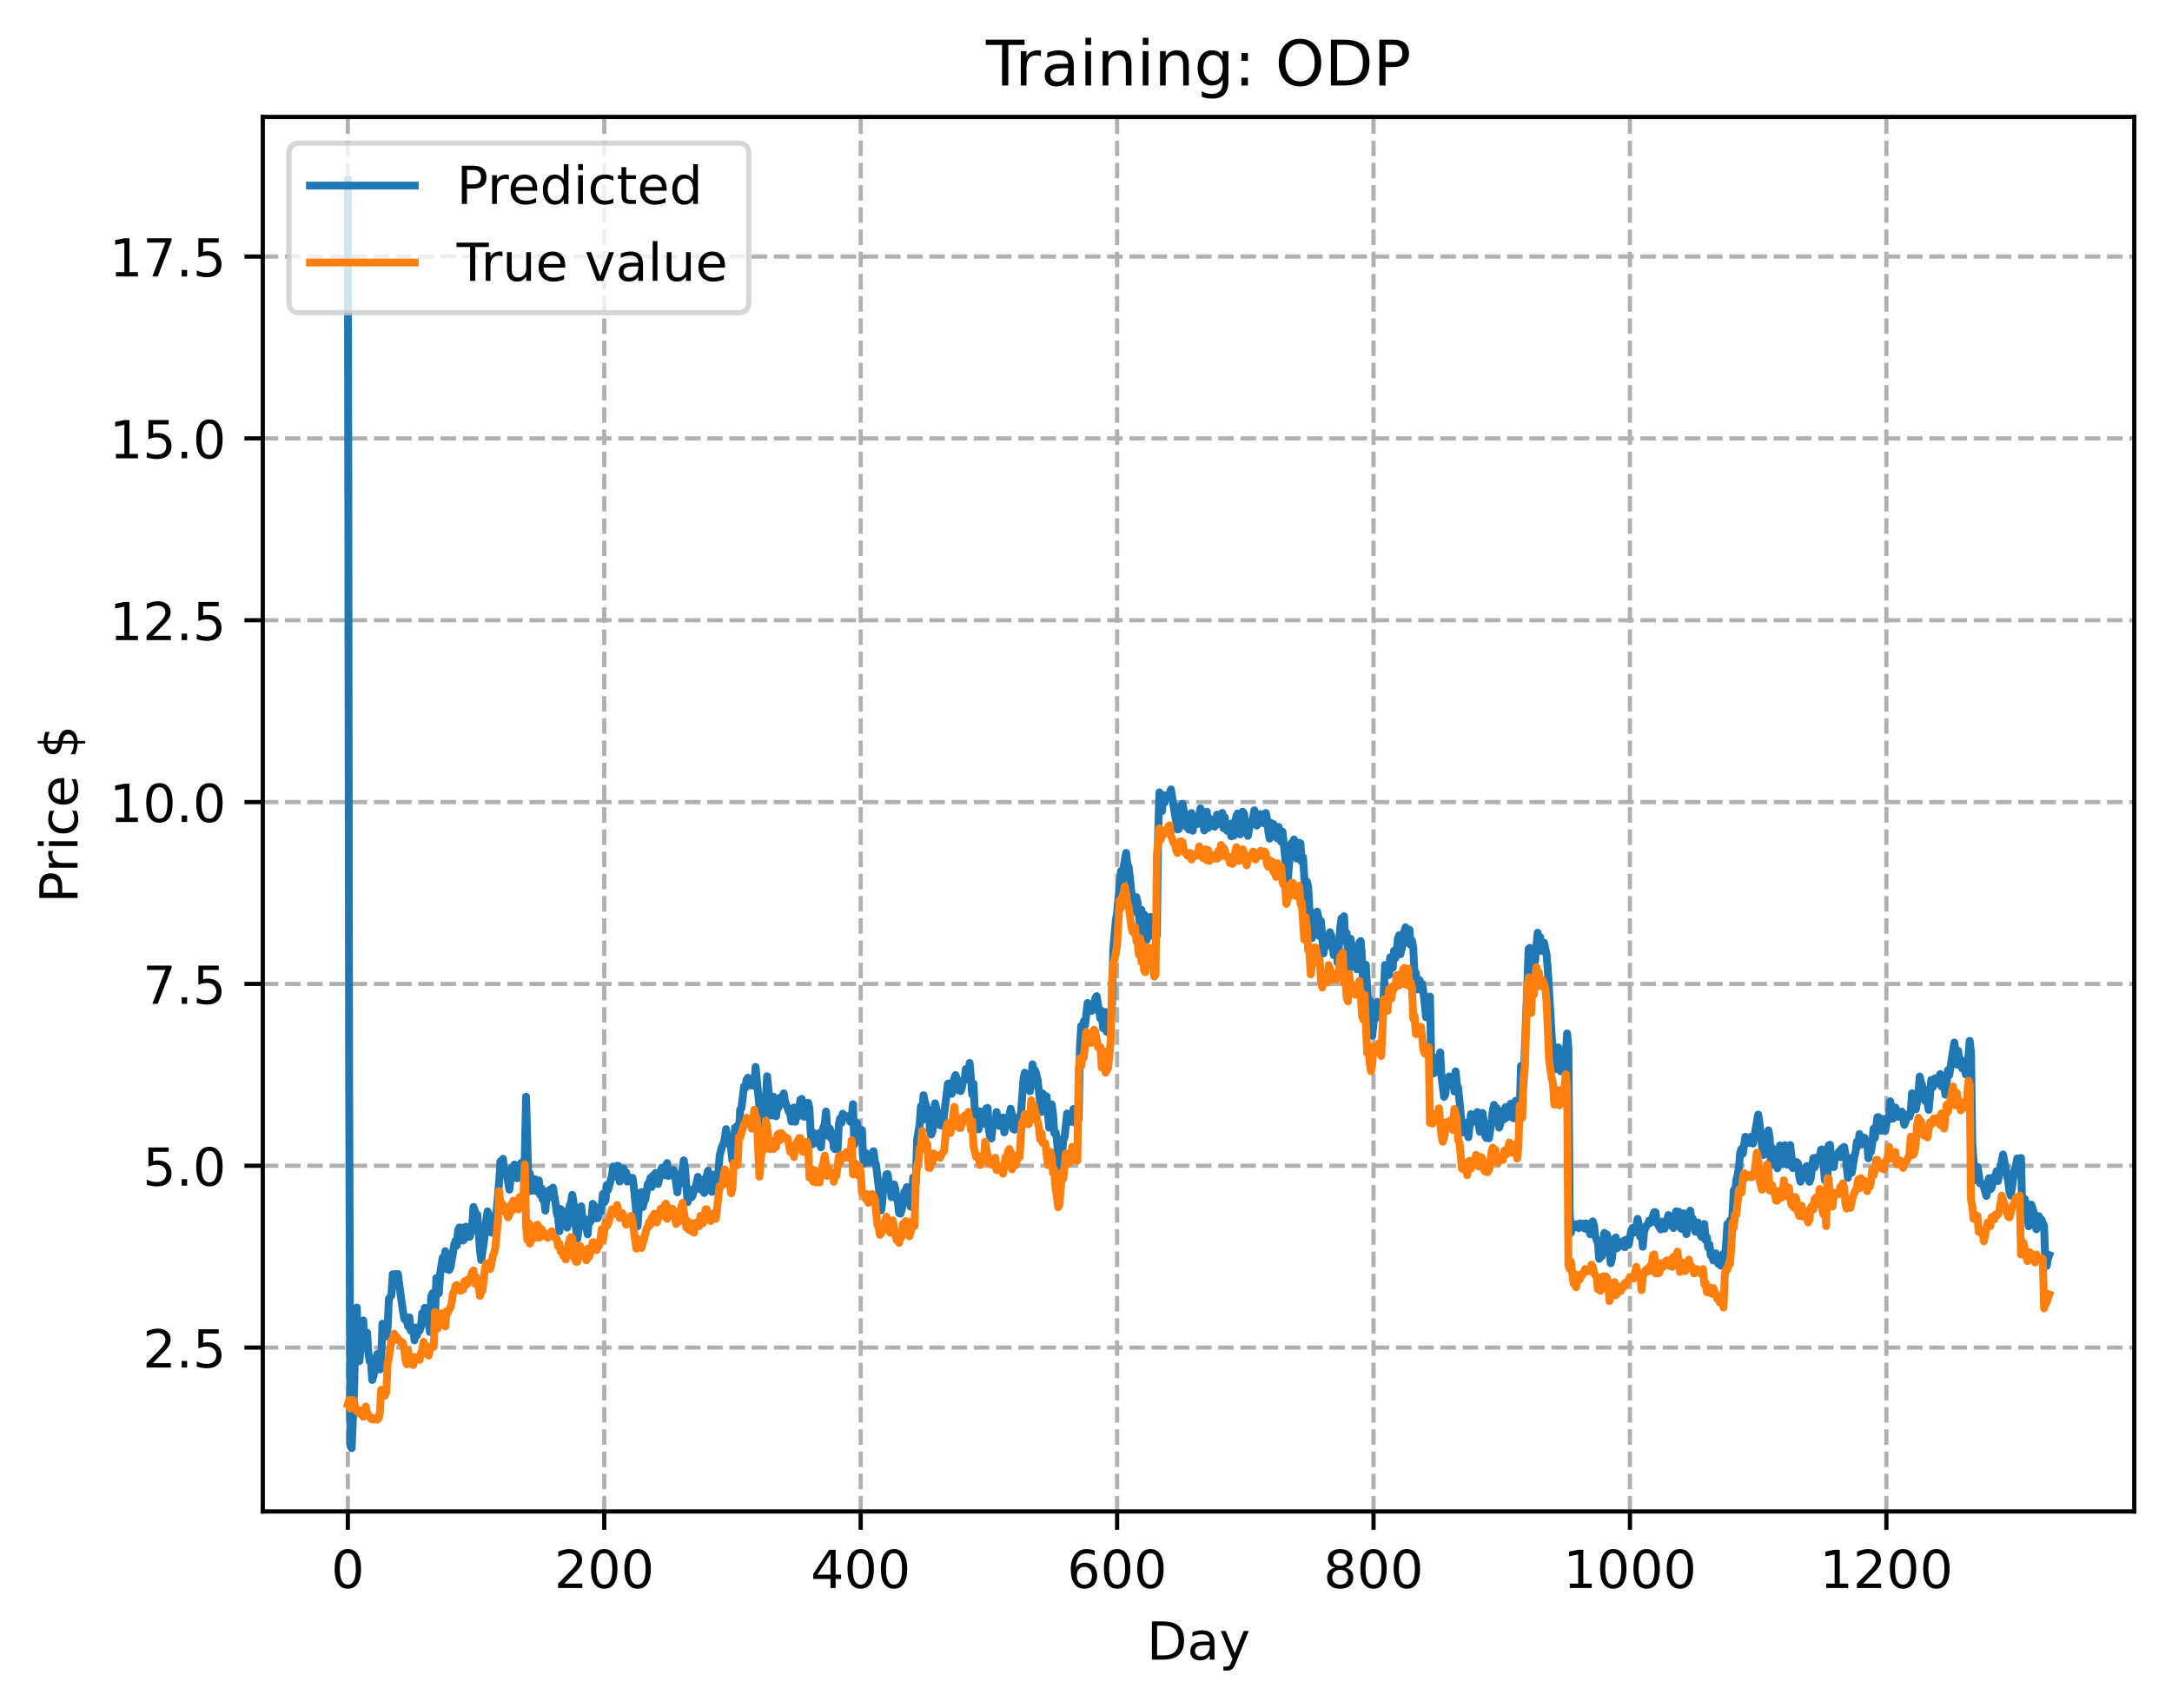 <?xml version="1.0" encoding="utf-8" standalone="no"?>
<!DOCTYPE svg PUBLIC "-//W3C//DTD SVG 1.1//EN"
  "http://www.w3.org/Graphics/SVG/1.1/DTD/svg11.dtd">
<!-- Created with matplotlib (https://matplotlib.org/) -->
<svg height="325.986pt" version="1.1" viewBox="0 0 414.464 325.986" width="414.464pt" xmlns="http://www.w3.org/2000/svg" xmlns:xlink="http://www.w3.org/1999/xlink">
 <defs>
  <style type="text/css">
*{stroke-linecap:butt;stroke-linejoin:round;}
  </style>
 </defs>
 <g id="figure_1">
  <g id="patch_1">
   <path d="M 0 325.986 
L 414.464 325.986 
L 414.464 0 
L 0 0 
z
" style="fill:#ffffff;"/>
  </g>
  <g id="axes_1">
   <g id="patch_2">
    <path d="M 50.144 288.43 
L 407.264 288.43 
L 407.264 22.318 
L 50.144 22.318 
z
" style="fill:#ffffff;"/>
   </g>
   <g id="matplotlib.axis_1">
    <g id="xtick_1">
     <g id="line2d_1">
      <path clip-path="url(#pd6357992e4)" d="M 66.376 288.43 
L 66.376 22.318 
" style="fill:none;stroke:#b0b0b0;stroke-dasharray:2.96,1.28;stroke-dashoffset:0;stroke-width:0.8;"/>
     </g>
     <g id="line2d_2">
      <defs>
       <path d="M 0 0 
L 0 3.5 
" id="m139c2ca42c" style="stroke:#000000;stroke-width:0.8;"/>
      </defs>
      <g>
       <use style="stroke:#000000;stroke-width:0.8;" x="66.376" xlink:href="#m139c2ca42c" y="288.43"/>
      </g>
     </g>
     <g id="text_1">
      <!-- 0 -->
      <defs>
       <path d="M 31.781 66.406 
Q 24.172 66.406 20.328 58.906 
Q 16.5 51.422 16.5 36.375 
Q 16.5 21.391 20.328 13.891 
Q 24.172 6.391 31.781 6.391 
Q 39.453 6.391 43.281 13.891 
Q 47.125 21.391 47.125 36.375 
Q 47.125 51.422 43.281 58.906 
Q 39.453 66.406 31.781 66.406 
z
M 31.781 74.219 
Q 44.047 74.219 50.516 64.516 
Q 56.984 54.828 56.984 36.375 
Q 56.984 17.969 50.516 8.266 
Q 44.047 -1.422 31.781 -1.422 
Q 19.531 -1.422 13.062 8.266 
Q 6.594 17.969 6.594 36.375 
Q 6.594 54.828 13.062 64.516 
Q 19.531 74.219 31.781 74.219 
z
" id="DejaVuSans-48"/>
      </defs>
      <g transform="translate(63.195 303.029)scale(0.1 -0.1)">
       <use xlink:href="#DejaVuSans-48"/>
      </g>
     </g>
    </g>
    <g id="xtick_2">
     <g id="line2d_3">
      <path clip-path="url(#pd6357992e4)" d="M 115.307 288.43 
L 115.307 22.318 
" style="fill:none;stroke:#b0b0b0;stroke-dasharray:2.96,1.28;stroke-dashoffset:0;stroke-width:0.8;"/>
     </g>
     <g id="line2d_4">
      <g>
       <use style="stroke:#000000;stroke-width:0.8;" x="115.307" xlink:href="#m139c2ca42c" y="288.43"/>
      </g>
     </g>
     <g id="text_2">
      <!-- 200 -->
      <defs>
       <path d="M 19.188 8.297 
L 53.609 8.297 
L 53.609 0 
L 7.328 0 
L 7.328 8.297 
Q 12.938 14.109 22.625 23.891 
Q 32.328 33.688 34.812 36.531 
Q 39.547 41.844 41.422 45.531 
Q 43.312 49.219 43.312 52.781 
Q 43.312 58.594 39.234 62.25 
Q 35.156 65.922 28.609 65.922 
Q 23.969 65.922 18.812 64.312 
Q 13.672 62.703 7.812 59.422 
L 7.812 69.391 
Q 13.766 71.781 18.938 73 
Q 24.125 74.219 28.422 74.219 
Q 39.75 74.219 46.484 68.547 
Q 53.219 62.891 53.219 53.422 
Q 53.219 48.922 51.531 44.891 
Q 49.859 40.875 45.406 35.406 
Q 44.188 33.984 37.641 27.219 
Q 31.109 20.453 19.188 8.297 
z
" id="DejaVuSans-50"/>
      </defs>
      <g transform="translate(105.763 303.029)scale(0.1 -0.1)">
       <use xlink:href="#DejaVuSans-50"/>
       <use x="63.623" xlink:href="#DejaVuSans-48"/>
       <use x="127.246" xlink:href="#DejaVuSans-48"/>
      </g>
     </g>
    </g>
    <g id="xtick_3">
     <g id="line2d_5">
      <path clip-path="url(#pd6357992e4)" d="M 164.238 288.43 
L 164.238 22.318 
" style="fill:none;stroke:#b0b0b0;stroke-dasharray:2.96,1.28;stroke-dashoffset:0;stroke-width:0.8;"/>
     </g>
     <g id="line2d_6">
      <g>
       <use style="stroke:#000000;stroke-width:0.8;" x="164.238" xlink:href="#m139c2ca42c" y="288.43"/>
      </g>
     </g>
     <g id="text_3">
      <!-- 400 -->
      <defs>
       <path d="M 37.797 64.312 
L 12.891 25.391 
L 37.797 25.391 
z
M 35.203 72.906 
L 47.609 72.906 
L 47.609 25.391 
L 58.016 25.391 
L 58.016 17.188 
L 47.609 17.188 
L 47.609 0 
L 37.797 0 
L 37.797 17.188 
L 4.891 17.188 
L 4.891 26.703 
z
" id="DejaVuSans-52"/>
      </defs>
      <g transform="translate(154.694 303.029)scale(0.1 -0.1)">
       <use xlink:href="#DejaVuSans-52"/>
       <use x="63.623" xlink:href="#DejaVuSans-48"/>
       <use x="127.246" xlink:href="#DejaVuSans-48"/>
      </g>
     </g>
    </g>
    <g id="xtick_4">
     <g id="line2d_7">
      <path clip-path="url(#pd6357992e4)" d="M 213.168 288.43 
L 213.168 22.318 
" style="fill:none;stroke:#b0b0b0;stroke-dasharray:2.96,1.28;stroke-dashoffset:0;stroke-width:0.8;"/>
     </g>
     <g id="line2d_8">
      <g>
       <use style="stroke:#000000;stroke-width:0.8;" x="213.168" xlink:href="#m139c2ca42c" y="288.43"/>
      </g>
     </g>
     <g id="text_4">
      <!-- 600 -->
      <defs>
       <path d="M 33.016 40.375 
Q 26.375 40.375 22.484 35.828 
Q 18.609 31.297 18.609 23.391 
Q 18.609 15.531 22.484 10.953 
Q 26.375 6.391 33.016 6.391 
Q 39.656 6.391 43.531 10.953 
Q 47.406 15.531 47.406 23.391 
Q 47.406 31.297 43.531 35.828 
Q 39.656 40.375 33.016 40.375 
z
M 52.594 71.297 
L 52.594 62.312 
Q 48.875 64.062 45.094 64.984 
Q 41.312 65.922 37.594 65.922 
Q 27.828 65.922 22.672 59.328 
Q 17.531 52.734 16.797 39.406 
Q 19.672 43.656 24.016 45.922 
Q 28.375 48.188 33.594 48.188 
Q 44.578 48.188 50.953 41.516 
Q 57.328 34.859 57.328 23.391 
Q 57.328 12.156 50.688 5.359 
Q 44.047 -1.422 33.016 -1.422 
Q 20.359 -1.422 13.672 8.266 
Q 6.984 17.969 6.984 36.375 
Q 6.984 53.656 15.188 63.938 
Q 23.391 74.219 37.203 74.219 
Q 40.922 74.219 44.703 73.484 
Q 48.484 72.75 52.594 71.297 
z
" id="DejaVuSans-54"/>
      </defs>
      <g transform="translate(203.625 303.029)scale(0.1 -0.1)">
       <use xlink:href="#DejaVuSans-54"/>
       <use x="63.623" xlink:href="#DejaVuSans-48"/>
       <use x="127.246" xlink:href="#DejaVuSans-48"/>
      </g>
     </g>
    </g>
    <g id="xtick_5">
     <g id="line2d_9">
      <path clip-path="url(#pd6357992e4)" d="M 262.099 288.43 
L 262.099 22.318 
" style="fill:none;stroke:#b0b0b0;stroke-dasharray:2.96,1.28;stroke-dashoffset:0;stroke-width:0.8;"/>
     </g>
     <g id="line2d_10">
      <g>
       <use style="stroke:#000000;stroke-width:0.8;" x="262.099" xlink:href="#m139c2ca42c" y="288.43"/>
      </g>
     </g>
     <g id="text_5">
      <!-- 800 -->
      <defs>
       <path d="M 31.781 34.625 
Q 24.75 34.625 20.719 30.859 
Q 16.703 27.094 16.703 20.516 
Q 16.703 13.922 20.719 10.156 
Q 24.75 6.391 31.781 6.391 
Q 38.812 6.391 42.859 10.172 
Q 46.922 13.969 46.922 20.516 
Q 46.922 27.094 42.891 30.859 
Q 38.875 34.625 31.781 34.625 
z
M 21.922 38.812 
Q 15.578 40.375 12.031 44.719 
Q 8.5 49.078 8.5 55.328 
Q 8.5 64.062 14.719 69.141 
Q 20.953 74.219 31.781 74.219 
Q 42.672 74.219 48.875 69.141 
Q 55.078 64.062 55.078 55.328 
Q 55.078 49.078 51.531 44.719 
Q 48 40.375 41.703 38.812 
Q 48.828 37.156 52.797 32.312 
Q 56.781 27.484 56.781 20.516 
Q 56.781 9.906 50.312 4.234 
Q 43.844 -1.422 31.781 -1.422 
Q 19.734 -1.422 13.25 4.234 
Q 6.781 9.906 6.781 20.516 
Q 6.781 27.484 10.781 32.312 
Q 14.797 37.156 21.922 38.812 
z
M 18.312 54.391 
Q 18.312 48.734 21.844 45.562 
Q 25.391 42.391 31.781 42.391 
Q 38.141 42.391 41.719 45.562 
Q 45.312 48.734 45.312 54.391 
Q 45.312 60.062 41.719 63.234 
Q 38.141 66.406 31.781 66.406 
Q 25.391 66.406 21.844 63.234 
Q 18.312 60.062 18.312 54.391 
z
" id="DejaVuSans-56"/>
      </defs>
      <g transform="translate(252.555 303.029)scale(0.1 -0.1)">
       <use xlink:href="#DejaVuSans-56"/>
       <use x="63.623" xlink:href="#DejaVuSans-48"/>
       <use x="127.246" xlink:href="#DejaVuSans-48"/>
      </g>
     </g>
    </g>
    <g id="xtick_6">
     <g id="line2d_11">
      <path clip-path="url(#pd6357992e4)" d="M 311.029 288.43 
L 311.029 22.318 
" style="fill:none;stroke:#b0b0b0;stroke-dasharray:2.96,1.28;stroke-dashoffset:0;stroke-width:0.8;"/>
     </g>
     <g id="line2d_12">
      <g>
       <use style="stroke:#000000;stroke-width:0.8;" x="311.029" xlink:href="#m139c2ca42c" y="288.43"/>
      </g>
     </g>
     <g id="text_6">
      <!-- 1000 -->
      <defs>
       <path d="M 12.406 8.297 
L 28.516 8.297 
L 28.516 63.922 
L 10.984 60.406 
L 10.984 69.391 
L 28.422 72.906 
L 38.281 72.906 
L 38.281 8.297 
L 54.391 8.297 
L 54.391 0 
L 12.406 0 
z
" id="DejaVuSans-49"/>
      </defs>
      <g transform="translate(298.304 303.029)scale(0.1 -0.1)">
       <use xlink:href="#DejaVuSans-49"/>
       <use x="63.623" xlink:href="#DejaVuSans-48"/>
       <use x="127.246" xlink:href="#DejaVuSans-48"/>
       <use x="190.869" xlink:href="#DejaVuSans-48"/>
      </g>
     </g>
    </g>
    <g id="xtick_7">
     <g id="line2d_13">
      <path clip-path="url(#pd6357992e4)" d="M 359.96 288.43 
L 359.96 22.318 
" style="fill:none;stroke:#b0b0b0;stroke-dasharray:2.96,1.28;stroke-dashoffset:0;stroke-width:0.8;"/>
     </g>
     <g id="line2d_14">
      <g>
       <use style="stroke:#000000;stroke-width:0.8;" x="359.96" xlink:href="#m139c2ca42c" y="288.43"/>
      </g>
     </g>
     <g id="text_7">
      <!-- 1200 -->
      <g transform="translate(347.235 303.029)scale(0.1 -0.1)">
       <use xlink:href="#DejaVuSans-49"/>
       <use x="63.623" xlink:href="#DejaVuSans-50"/>
       <use x="127.246" xlink:href="#DejaVuSans-48"/>
       <use x="190.869" xlink:href="#DejaVuSans-48"/>
      </g>
     </g>
    </g>
    <g id="text_8">
     <!-- Day -->
     <defs>
      <path d="M 19.672 64.797 
L 19.672 8.109 
L 31.594 8.109 
Q 46.688 8.109 53.688 14.938 
Q 60.688 21.781 60.688 36.531 
Q 60.688 51.172 53.688 57.984 
Q 46.688 64.797 31.594 64.797 
z
M 9.812 72.906 
L 30.078 72.906 
Q 51.266 72.906 61.172 64.094 
Q 71.094 55.281 71.094 36.531 
Q 71.094 17.672 61.125 8.828 
Q 51.172 0 30.078 0 
L 9.812 0 
z
" id="DejaVuSans-68"/>
      <path d="M 34.281 27.484 
Q 23.391 27.484 19.188 25 
Q 14.984 22.516 14.984 16.5 
Q 14.984 11.719 18.141 8.906 
Q 21.297 6.109 26.703 6.109 
Q 34.188 6.109 38.703 11.406 
Q 43.219 16.703 43.219 25.484 
L 43.219 27.484 
z
M 52.203 31.203 
L 52.203 0 
L 43.219 0 
L 43.219 8.297 
Q 40.141 3.328 35.547 0.953 
Q 30.953 -1.422 24.312 -1.422 
Q 15.922 -1.422 10.953 3.297 
Q 6 8.016 6 15.922 
Q 6 25.141 12.172 29.828 
Q 18.359 34.516 30.609 34.516 
L 43.219 34.516 
L 43.219 35.406 
Q 43.219 41.609 39.141 45 
Q 35.062 48.391 27.688 48.391 
Q 23 48.391 18.547 47.266 
Q 14.109 46.141 10.016 43.891 
L 10.016 52.203 
Q 14.938 54.109 19.578 55.047 
Q 24.219 56 28.609 56 
Q 40.484 56 46.344 49.844 
Q 52.203 43.703 52.203 31.203 
z
" id="DejaVuSans-97"/>
      <path d="M 32.172 -5.078 
Q 28.375 -14.844 24.75 -17.812 
Q 21.141 -20.797 15.094 -20.797 
L 7.906 -20.797 
L 7.906 -13.281 
L 13.188 -13.281 
Q 16.891 -13.281 18.938 -11.516 
Q 21 -9.766 23.484 -3.219 
L 25.094 0.875 
L 2.984 54.688 
L 12.5 54.688 
L 29.594 11.922 
L 46.688 54.688 
L 56.203 54.688 
z
" id="DejaVuSans-121"/>
     </defs>
     <g transform="translate(218.83 316.707)scale(0.1 -0.1)">
      <use xlink:href="#DejaVuSans-68"/>
      <use x="77.002" xlink:href="#DejaVuSans-97"/>
      <use x="138.281" xlink:href="#DejaVuSans-121"/>
     </g>
    </g>
   </g>
   <g id="matplotlib.axis_2">
    <g id="ytick_1">
     <g id="line2d_15">
      <path clip-path="url(#pd6357992e4)" d="M 50.144 257.157 
L 407.264 257.157 
" style="fill:none;stroke:#b0b0b0;stroke-dasharray:2.96,1.28;stroke-dashoffset:0;stroke-width:0.8;"/>
     </g>
     <g id="line2d_16">
      <defs>
       <path d="M 0 0 
L -3.5 0 
" id="m8b081ed76d" style="stroke:#000000;stroke-width:0.8;"/>
      </defs>
      <g>
       <use style="stroke:#000000;stroke-width:0.8;" x="50.144" xlink:href="#m8b081ed76d" y="257.157"/>
      </g>
     </g>
     <g id="text_9">
      <!-- 2.5 -->
      <defs>
       <path d="M 10.688 12.406 
L 21 12.406 
L 21 0 
L 10.688 0 
z
" id="DejaVuSans-46"/>
       <path d="M 10.797 72.906 
L 49.516 72.906 
L 49.516 64.594 
L 19.828 64.594 
L 19.828 46.734 
Q 21.969 47.469 24.109 47.828 
Q 26.266 48.188 28.422 48.188 
Q 40.625 48.188 47.75 41.5 
Q 54.891 34.812 54.891 23.391 
Q 54.891 11.625 47.562 5.094 
Q 40.234 -1.422 26.906 -1.422 
Q 22.312 -1.422 17.547 -0.641 
Q 12.797 0.141 7.719 1.703 
L 7.719 11.625 
Q 12.109 9.234 16.797 8.062 
Q 21.484 6.891 26.703 6.891 
Q 35.156 6.891 40.078 11.328 
Q 45.016 15.766 45.016 23.391 
Q 45.016 31 40.078 35.438 
Q 35.156 39.891 26.703 39.891 
Q 22.75 39.891 18.812 39.016 
Q 14.891 38.141 10.797 36.281 
z
" id="DejaVuSans-53"/>
      </defs>
      <g transform="translate(27.241 260.956)scale(0.1 -0.1)">
       <use xlink:href="#DejaVuSans-50"/>
       <use x="63.623" xlink:href="#DejaVuSans-46"/>
       <use x="95.41" xlink:href="#DejaVuSans-53"/>
      </g>
     </g>
    </g>
    <g id="ytick_2">
     <g id="line2d_17">
      <path clip-path="url(#pd6357992e4)" d="M 50.144 222.457 
L 407.264 222.457 
" style="fill:none;stroke:#b0b0b0;stroke-dasharray:2.96,1.28;stroke-dashoffset:0;stroke-width:0.8;"/>
     </g>
     <g id="line2d_18">
      <g>
       <use style="stroke:#000000;stroke-width:0.8;" x="50.144" xlink:href="#m8b081ed76d" y="222.457"/>
      </g>
     </g>
     <g id="text_10">
      <!-- 5.0 -->
      <g transform="translate(27.241 226.256)scale(0.1 -0.1)">
       <use xlink:href="#DejaVuSans-53"/>
       <use x="63.623" xlink:href="#DejaVuSans-46"/>
       <use x="95.41" xlink:href="#DejaVuSans-48"/>
      </g>
     </g>
    </g>
    <g id="ytick_3">
     <g id="line2d_19">
      <path clip-path="url(#pd6357992e4)" d="M 50.144 187.757 
L 407.264 187.757 
" style="fill:none;stroke:#b0b0b0;stroke-dasharray:2.96,1.28;stroke-dashoffset:0;stroke-width:0.8;"/>
     </g>
     <g id="line2d_20">
      <g>
       <use style="stroke:#000000;stroke-width:0.8;" x="50.144" xlink:href="#m8b081ed76d" y="187.757"/>
      </g>
     </g>
     <g id="text_11">
      <!-- 7.5 -->
      <defs>
       <path d="M 8.203 72.906 
L 55.078 72.906 
L 55.078 68.703 
L 28.609 0 
L 18.312 0 
L 43.219 64.594 
L 8.203 64.594 
z
" id="DejaVuSans-55"/>
      </defs>
      <g transform="translate(27.241 191.556)scale(0.1 -0.1)">
       <use xlink:href="#DejaVuSans-55"/>
       <use x="63.623" xlink:href="#DejaVuSans-46"/>
       <use x="95.41" xlink:href="#DejaVuSans-53"/>
      </g>
     </g>
    </g>
    <g id="ytick_4">
     <g id="line2d_21">
      <path clip-path="url(#pd6357992e4)" d="M 50.144 153.057 
L 407.264 153.057 
" style="fill:none;stroke:#b0b0b0;stroke-dasharray:2.96,1.28;stroke-dashoffset:0;stroke-width:0.8;"/>
     </g>
     <g id="line2d_22">
      <g>
       <use style="stroke:#000000;stroke-width:0.8;" x="50.144" xlink:href="#m8b081ed76d" y="153.057"/>
      </g>
     </g>
     <g id="text_12">
      <!-- 10.0 -->
      <g transform="translate(20.878 156.856)scale(0.1 -0.1)">
       <use xlink:href="#DejaVuSans-49"/>
       <use x="63.623" xlink:href="#DejaVuSans-48"/>
       <use x="127.246" xlink:href="#DejaVuSans-46"/>
       <use x="159.033" xlink:href="#DejaVuSans-48"/>
      </g>
     </g>
    </g>
    <g id="ytick_5">
     <g id="line2d_23">
      <path clip-path="url(#pd6357992e4)" d="M 50.144 118.357 
L 407.264 118.357 
" style="fill:none;stroke:#b0b0b0;stroke-dasharray:2.96,1.28;stroke-dashoffset:0;stroke-width:0.8;"/>
     </g>
     <g id="line2d_24">
      <g>
       <use style="stroke:#000000;stroke-width:0.8;" x="50.144" xlink:href="#m8b081ed76d" y="118.357"/>
      </g>
     </g>
     <g id="text_13">
      <!-- 12.5 -->
      <g transform="translate(20.878 122.156)scale(0.1 -0.1)">
       <use xlink:href="#DejaVuSans-49"/>
       <use x="63.623" xlink:href="#DejaVuSans-50"/>
       <use x="127.246" xlink:href="#DejaVuSans-46"/>
       <use x="159.033" xlink:href="#DejaVuSans-53"/>
      </g>
     </g>
    </g>
    <g id="ytick_6">
     <g id="line2d_25">
      <path clip-path="url(#pd6357992e4)" d="M 50.144 83.657 
L 407.264 83.657 
" style="fill:none;stroke:#b0b0b0;stroke-dasharray:2.96,1.28;stroke-dashoffset:0;stroke-width:0.8;"/>
     </g>
     <g id="line2d_26">
      <g>
       <use style="stroke:#000000;stroke-width:0.8;" x="50.144" xlink:href="#m8b081ed76d" y="83.657"/>
      </g>
     </g>
     <g id="text_14">
      <!-- 15.0 -->
      <g transform="translate(20.878 87.456)scale(0.1 -0.1)">
       <use xlink:href="#DejaVuSans-49"/>
       <use x="63.623" xlink:href="#DejaVuSans-53"/>
       <use x="127.246" xlink:href="#DejaVuSans-46"/>
       <use x="159.033" xlink:href="#DejaVuSans-48"/>
      </g>
     </g>
    </g>
    <g id="ytick_7">
     <g id="line2d_27">
      <path clip-path="url(#pd6357992e4)" d="M 50.144 48.957 
L 407.264 48.957 
" style="fill:none;stroke:#b0b0b0;stroke-dasharray:2.96,1.28;stroke-dashoffset:0;stroke-width:0.8;"/>
     </g>
     <g id="line2d_28">
      <g>
       <use style="stroke:#000000;stroke-width:0.8;" x="50.144" xlink:href="#m8b081ed76d" y="48.957"/>
      </g>
     </g>
     <g id="text_15">
      <!-- 17.5 -->
      <g transform="translate(20.878 52.756)scale(0.1 -0.1)">
       <use xlink:href="#DejaVuSans-49"/>
       <use x="63.623" xlink:href="#DejaVuSans-55"/>
       <use x="127.246" xlink:href="#DejaVuSans-46"/>
       <use x="159.033" xlink:href="#DejaVuSans-53"/>
      </g>
     </g>
    </g>
    <g id="text_16">
     <!-- Price $ -->
     <defs>
      <path d="M 19.672 64.797 
L 19.672 37.406 
L 32.078 37.406 
Q 38.969 37.406 42.719 40.969 
Q 46.484 44.531 46.484 51.125 
Q 46.484 57.672 42.719 61.234 
Q 38.969 64.797 32.078 64.797 
z
M 9.812 72.906 
L 32.078 72.906 
Q 44.344 72.906 50.609 67.359 
Q 56.891 61.812 56.891 51.125 
Q 56.891 40.328 50.609 34.812 
Q 44.344 29.297 32.078 29.297 
L 19.672 29.297 
L 19.672 0 
L 9.812 0 
z
" id="DejaVuSans-80"/>
      <path d="M 41.109 46.297 
Q 39.594 47.172 37.812 47.578 
Q 36.031 48 33.891 48 
Q 26.266 48 22.188 43.047 
Q 18.109 38.094 18.109 28.812 
L 18.109 0 
L 9.078 0 
L 9.078 54.688 
L 18.109 54.688 
L 18.109 46.188 
Q 20.953 51.172 25.484 53.578 
Q 30.031 56 36.531 56 
Q 37.453 56 38.578 55.875 
Q 39.703 55.766 41.062 55.516 
z
" id="DejaVuSans-114"/>
      <path d="M 9.422 54.688 
L 18.406 54.688 
L 18.406 0 
L 9.422 0 
z
M 9.422 75.984 
L 18.406 75.984 
L 18.406 64.594 
L 9.422 64.594 
z
" id="DejaVuSans-105"/>
      <path d="M 48.781 52.594 
L 48.781 44.188 
Q 44.969 46.297 41.141 47.344 
Q 37.312 48.391 33.406 48.391 
Q 24.656 48.391 19.812 42.844 
Q 14.984 37.312 14.984 27.297 
Q 14.984 17.281 19.812 11.734 
Q 24.656 6.203 33.406 6.203 
Q 37.312 6.203 41.141 7.25 
Q 44.969 8.297 48.781 10.406 
L 48.781 2.094 
Q 45.016 0.344 40.984 -0.531 
Q 36.969 -1.422 32.422 -1.422 
Q 20.062 -1.422 12.781 6.344 
Q 5.516 14.109 5.516 27.297 
Q 5.516 40.672 12.859 48.328 
Q 20.219 56 33.016 56 
Q 37.156 56 41.109 55.141 
Q 45.062 54.297 48.781 52.594 
z
" id="DejaVuSans-99"/>
      <path d="M 56.203 29.594 
L 56.203 25.203 
L 14.891 25.203 
Q 15.484 15.922 20.484 11.062 
Q 25.484 6.203 34.422 6.203 
Q 39.594 6.203 44.453 7.469 
Q 49.312 8.734 54.109 11.281 
L 54.109 2.781 
Q 49.266 0.734 44.188 -0.344 
Q 39.109 -1.422 33.891 -1.422 
Q 20.797 -1.422 13.156 6.188 
Q 5.516 13.812 5.516 26.812 
Q 5.516 40.234 12.766 48.109 
Q 20.016 56 32.328 56 
Q 43.359 56 49.781 48.891 
Q 56.203 41.797 56.203 29.594 
z
M 47.219 32.234 
Q 47.125 39.594 43.094 43.984 
Q 39.062 48.391 32.422 48.391 
Q 24.906 48.391 20.391 44.141 
Q 15.875 39.891 15.188 32.172 
z
" id="DejaVuSans-101"/>
      <path id="DejaVuSans-32"/>
      <path d="M 33.797 -14.703 
L 28.906 -14.703 
L 28.859 0 
Q 23.734 0.094 18.609 1.188 
Q 13.484 2.297 8.297 4.5 
L 8.297 13.281 
Q 13.281 10.156 18.375 8.562 
Q 23.484 6.984 28.906 6.938 
L 28.906 29.203 
Q 18.109 30.953 13.203 35.156 
Q 8.297 39.359 8.297 46.688 
Q 8.297 54.641 13.625 59.219 
Q 18.953 63.812 28.906 64.5 
L 28.906 75.984 
L 33.797 75.984 
L 33.797 64.656 
Q 38.328 64.453 42.578 63.688 
Q 46.828 62.938 50.875 61.625 
L 50.875 53.078 
Q 46.828 55.125 42.547 56.25 
Q 38.281 57.375 33.797 57.562 
L 33.797 36.719 
Q 44.875 35.016 50.094 30.609 
Q 55.328 26.219 55.328 18.609 
Q 55.328 10.359 49.781 5.594 
Q 44.234 0.828 33.797 0.094 
z
M 28.906 37.594 
L 28.906 57.625 
Q 23.25 56.984 20.266 54.391 
Q 17.281 51.812 17.281 47.516 
Q 17.281 43.312 20.031 40.969 
Q 22.797 38.625 28.906 37.594 
z
M 33.797 28.219 
L 33.797 7.078 
Q 39.984 7.906 43.141 10.594 
Q 46.297 13.281 46.297 17.672 
Q 46.297 21.969 43.281 24.5 
Q 40.281 27.047 33.797 28.219 
z
" id="DejaVuSans-36"/>
     </defs>
     <g transform="translate(14.798 172.342)rotate(-90)scale(0.1 -0.1)">
      <use xlink:href="#DejaVuSans-80"/>
      <use x="58.553" xlink:href="#DejaVuSans-114"/>
      <use x="99.666" xlink:href="#DejaVuSans-105"/>
      <use x="127.449" xlink:href="#DejaVuSans-99"/>
      <use x="182.43" xlink:href="#DejaVuSans-101"/>
      <use x="243.953" xlink:href="#DejaVuSans-32"/>
      <use x="275.74" xlink:href="#DejaVuSans-36"/>
     </g>
    </g>
   </g>
   <g id="line2d_29">
    <path clip-path="url(#pd6357992e4)" d="M 66.376 34.414 
L 66.621 205.339 
L 66.866 275.908 
L 67.11 276.334 
L 67.6 264.467 
L 67.844 251.19 
L 68.089 249.522 
L 68.334 259.813 
L 68.578 259.735 
L 69.312 251.974 
L 69.557 256.47 
L 69.802 254.422 
L 70.046 254.307 
L 70.291 258.076 
L 70.536 259.768 
L 70.78 259.625 
L 71.025 263.333 
L 71.27 262.607 
L 72.003 258.364 
L 72.248 260.518 
L 72.493 261.329 
L 72.737 259.162 
L 72.982 252.601 
L 73.227 253.871 
L 73.471 253.017 
L 73.716 255.06 
L 73.961 253.3 
L 74.205 247.874 
L 74.695 247.176 
L 74.939 243.159 
L 75.184 244.389 
L 75.429 243.13 
L 75.673 245.012 
L 75.918 243.101 
L 76.407 246.734 
L 76.897 250.218 
L 77.141 251.657 
L 77.386 251.935 
L 77.631 251.878 
L 77.875 253.129 
L 78.12 251.395 
L 78.364 253.899 
L 78.609 253.384 
L 78.854 253.685 
L 79.098 255.772 
L 79.343 253.329 
L 79.588 254.794 
L 79.832 253.432 
L 80.077 253.905 
L 80.322 253.218 
L 80.566 250.582 
L 80.811 252.324 
L 81.056 249.576 
L 81.545 252.303 
L 81.79 252.392 
L 82.034 254.179 
L 82.279 247.405 
L 82.524 246.795 
L 83.013 251.038 
L 83.258 243.892 
L 83.502 244.175 
L 83.747 246.8 
L 83.991 242.953 
L 84.481 239.984 
L 84.725 241.117 
L 84.97 238.755 
L 85.215 242.186 
L 85.459 239.979 
L 85.704 242.345 
L 85.949 241.908 
L 86.438 239.063 
L 86.683 237.469 
L 86.927 236.777 
L 87.172 237.68 
L 87.417 234.723 
L 87.661 234.229 
L 87.906 234.243 
L 88.151 236.697 
L 88.395 236.722 
L 88.64 236.399 
L 88.885 234.075 
L 89.374 235.898 
L 89.619 236.036 
L 89.863 235.193 
L 90.108 233.745 
L 90.352 230.323 
L 90.597 231.07 
L 90.842 234.597 
L 91.086 231.778 
L 91.576 238.403 
L 91.82 240.437 
L 92.31 237.209 
L 92.799 232.675 
L 93.044 231.16 
L 93.288 232.355 
L 93.778 235.221 
L 94.267 232.039 
L 94.512 232.059 
L 94.756 231.253 
L 95.246 225.631 
L 95.49 221.625 
L 95.735 223.06 
L 95.979 221.142 
L 96.224 223.509 
L 96.713 224.095 
L 97.203 227.021 
L 97.692 222.792 
L 97.937 223.666 
L 98.181 222.231 
L 98.671 224.843 
L 98.915 223.425 
L 99.16 224.757 
L 99.405 221.956 
L 99.649 222.824 
L 99.894 222.523 
L 100.139 220.801 
L 100.383 209.278 
L 100.873 227.333 
L 101.117 223.948 
L 101.362 227.24 
L 101.607 227.188 
L 101.851 226.693 
L 102.096 225.029 
L 102.34 227.319 
L 102.585 225.358 
L 102.83 225.269 
L 103.074 228.065 
L 103.319 226.768 
L 103.564 228.919 
L 103.808 228.241 
L 104.053 231.018 
L 104.298 228.481 
L 104.542 227.276 
L 104.787 228.474 
L 105.032 226.974 
L 105.276 228.204 
L 105.521 226.637 
L 106.01 229.684 
L 106.255 231.624 
L 106.5 232.255 
L 106.744 234.984 
L 106.989 230.729 
L 107.234 231.922 
L 107.478 231.832 
L 107.723 231.231 
L 108.212 234.267 
L 108.457 232.675 
L 108.701 230.091 
L 108.946 229.511 
L 109.191 228.004 
L 109.435 229.346 
L 109.68 233.505 
L 109.925 234.349 
L 110.169 236.369 
L 110.659 233.102 
L 110.903 230.184 
L 111.148 232.605 
L 111.393 232.548 
L 111.637 233.806 
L 111.882 234.078 
L 112.127 235.554 
L 112.371 232.713 
L 112.616 233.227 
L 112.861 232.748 
L 113.105 229.72 
L 113.595 230.443 
L 113.839 232.485 
L 114.084 232.44 
L 114.328 230.546 
L 114.573 231.263 
L 114.818 229.942 
L 115.062 227.828 
L 115.307 229.443 
L 115.552 229.01 
L 115.796 226.125 
L 116.041 227.028 
L 116.775 224.317 
L 117.02 222.594 
L 117.264 224.501 
L 117.754 222.483 
L 117.998 222.511 
L 118.243 225.487 
L 118.488 223.966 
L 118.977 222.97 
L 119.222 225.016 
L 119.466 223.705 
L 119.711 225.49 
L 119.955 224.571 
L 120.2 225.294 
L 120.689 224.763 
L 120.934 226.316 
L 121.668 234.018 
L 121.913 230.26 
L 122.157 228.295 
L 122.402 227.473 
L 122.647 230.349 
L 122.891 229.358 
L 123.136 228.937 
L 123.625 225.89 
L 123.87 225.904 
L 124.115 224.763 
L 124.359 226.512 
L 124.604 224.337 
L 124.849 224.63 
L 125.093 223.829 
L 125.338 225.233 
L 125.583 225.934 
L 126.072 223.52 
L 126.316 222.804 
L 126.561 223.057 
L 126.806 224.237 
L 127.05 222.531 
L 127.295 221.937 
L 127.54 224.412 
L 127.784 224.158 
L 128.029 224.267 
L 128.274 223.319 
L 128.518 223.253 
L 128.763 223.91 
L 129.252 227.54 
L 129.497 225.083 
L 129.742 225.871 
L 129.986 224.748 
L 130.476 221.426 
L 130.72 223.007 
L 131.21 229.415 
L 131.454 227.129 
L 131.699 227.465 
L 131.943 228.492 
L 132.188 228.104 
L 132.433 226.808 
L 132.677 226.974 
L 133.167 224.571 
L 133.411 225.427 
L 133.656 226.988 
L 133.901 225.138 
L 134.145 226.11 
L 134.39 227.656 
L 134.635 227.224 
L 134.879 224.286 
L 135.124 223.405 
L 135.369 225.085 
L 135.613 225.991 
L 135.858 227.444 
L 136.103 227.162 
L 136.347 224.133 
L 136.592 226.462 
L 136.837 227.258 
L 137.326 220.488 
L 137.815 218.689 
L 138.06 218.281 
L 138.304 217.201 
L 138.549 215.469 
L 139.038 218.271 
L 139.283 217.437 
L 139.772 221.488 
L 140.017 219.393 
L 140.262 215.196 
L 140.506 215.96 
L 140.751 214.764 
L 140.996 216.314 
L 141.24 211.764 
L 141.485 211.444 
L 141.974 207.335 
L 142.219 207.637 
L 142.464 206.047 
L 142.708 205.66 
L 142.953 206.141 
L 143.198 207.136 
L 143.442 206.519 
L 143.687 207.114 
L 143.931 207.223 
L 144.176 203.604 
L 144.91 211.113 
L 145.155 215.203 
L 145.399 214.134 
L 145.644 211.714 
L 145.889 212.498 
L 146.133 209.819 
L 146.378 205.375 
L 147.112 212.872 
L 147.601 209.3 
L 148.091 213.023 
L 148.335 211.152 
L 148.58 211.33 
L 148.825 209.486 
L 149.314 209.349 
L 149.559 208.638 
L 149.803 210.208 
L 150.537 212.177 
L 150.782 212.478 
L 151.026 214.024 
L 151.271 213.497 
L 151.516 211.345 
L 151.76 214.07 
L 152.005 211.495 
L 152.25 213.09 
L 152.739 209.848 
L 152.984 209.7 
L 153.228 210.849 
L 153.473 213.112 
L 154.207 210.434 
L 154.452 211.424 
L 154.696 216.175 
L 154.941 218.403 
L 155.186 216.153 
L 155.43 218.095 
L 155.675 216.745 
L 155.919 218.179 
L 156.164 217.733 
L 156.409 216.172 
L 156.653 218.952 
L 156.898 216.134 
L 157.143 215.051 
L 157.387 214.489 
L 157.632 212.101 
L 157.877 215.476 
L 158.121 216.814 
L 158.366 215.396 
L 158.611 217.221 
L 158.855 216.221 
L 159.1 219.026 
L 159.345 219.302 
L 159.589 217.137 
L 159.834 219.29 
L 160.079 214.448 
L 160.323 213.385 
L 160.568 214.288 
L 160.813 212.531 
L 161.057 212.852 
L 161.546 212.991 
L 162.036 213.452 
L 162.28 214.105 
L 162.525 213.097 
L 162.77 210.699 
L 163.014 218.405 
L 163.504 214.255 
L 163.993 216.74 
L 164.238 217.296 
L 164.482 215.652 
L 164.727 221.417 
L 164.972 221.999 
L 165.216 220.012 
L 165.461 221.24 
L 165.706 220.528 
L 165.95 221.858 
L 166.195 220.618 
L 166.684 219.676 
L 166.929 221.525 
L 167.174 222.294 
L 167.663 226.372 
L 168.152 230.97 
L 168.397 228.897 
L 168.641 225.598 
L 168.886 226.642 
L 169.131 224.115 
L 169.375 224.037 
L 169.62 225.947 
L 169.865 226.133 
L 170.109 228.452 
L 170.354 227.869 
L 170.599 226.001 
L 170.843 226.94 
L 171.088 228.667 
L 171.333 229.442 
L 171.577 231.499 
L 171.822 231.608 
L 172.067 230.841 
L 172.556 227.448 
L 172.801 227.354 
L 173.045 226.522 
L 173.29 227.646 
L 173.534 229.49 
L 173.779 230.272 
L 174.024 228.352 
L 174.268 224.683 
L 174.513 225.761 
L 174.758 225.718 
L 175.002 217.473 
L 175.492 214.475 
L 175.736 211.091 
L 175.981 213.765 
L 176.226 208.997 
L 176.47 210.302 
L 176.715 210.855 
L 176.96 212.728 
L 177.204 211.721 
L 177.449 215.593 
L 177.694 216.5 
L 177.938 215.893 
L 178.183 213.966 
L 178.428 210.542 
L 179.406 214.735 
L 179.651 214.42 
L 179.895 214.861 
L 180.874 206.818 
L 181.363 206.736 
L 181.608 208.749 
L 182.097 205.732 
L 182.342 205.16 
L 182.587 205.879 
L 182.831 208.032 
L 183.076 206.757 
L 183.321 208.211 
L 183.565 207.424 
L 183.81 206.104 
L 184.055 206.127 
L 184.299 203.991 
L 184.544 204.08 
L 184.789 205.474 
L 185.033 202.843 
L 185.522 208.867 
L 185.767 206.796 
L 186.012 212.037 
L 186.501 213.991 
L 186.746 215.504 
L 186.99 212.075 
L 187.724 213.205 
L 187.969 214.495 
L 188.214 211.503 
L 188.458 211.431 
L 188.703 215.636 
L 188.948 216.943 
L 189.192 217.258 
L 189.437 214.548 
L 189.682 214.218 
L 189.926 214.573 
L 190.171 212.185 
L 190.416 214.068 
L 190.66 214.851 
L 190.905 214.159 
L 191.15 214.424 
L 191.394 213.243 
L 191.639 216.094 
L 192.128 213.559 
L 192.373 214.128 
L 192.862 211.578 
L 193.107 212.806 
L 193.351 215.444 
L 193.596 215.566 
L 193.841 213.655 
L 194.085 214.972 
L 194.33 213.394 
L 194.819 212.538 
L 195.309 205.795 
L 195.553 204.694 
L 195.798 205.403 
L 196.043 205.647 
L 196.532 208.251 
L 196.777 206.826 
L 197.021 203.101 
L 197.266 204.79 
L 197.51 204.25 
L 197.755 204.952 
L 198 206.098 
L 198.489 210.275 
L 198.734 212.192 
L 198.978 208.659 
L 199.223 209.914 
L 199.468 210.457 
L 199.712 209.203 
L 200.202 215.183 
L 200.446 213.52 
L 200.691 210.746 
L 200.936 212.642 
L 201.18 216.235 
L 201.425 216.062 
L 201.67 217.309 
L 202.159 223.873 
L 202.404 223.119 
L 202.893 217.521 
L 203.138 217.045 
L 203.627 212.484 
L 203.871 213.897 
L 204.116 212.679 
L 204.361 214.084 
L 204.605 213.909 
L 204.85 211.629 
L 205.339 214.399 
L 205.584 214.121 
L 205.829 213.574 
L 206.073 199.755 
L 206.318 195.781 
L 206.563 197.383 
L 206.807 194.899 
L 207.052 195.643 
L 207.541 191.403 
L 207.786 191.816 
L 208.031 191.749 
L 208.275 192.935 
L 208.52 192.726 
L 209.009 190.48 
L 209.254 190.091 
L 209.988 194.404 
L 210.232 192.891 
L 210.477 196.193 
L 210.722 196.307 
L 210.966 193.128 
L 211.211 196.919 
L 211.456 196.442 
L 211.945 194.473 
L 212.19 191.778 
L 212.434 181.045 
L 212.924 175.592 
L 213.168 174.271 
L 213.902 166.24 
L 214.147 168.147 
L 214.392 165.611 
L 214.881 162.766 
L 215.126 165.001 
L 215.37 165.369 
L 216.104 172.105 
L 216.349 173.957 
L 216.593 173.418 
L 216.838 171.185 
L 217.083 172.238 
L 217.327 174.517 
L 217.572 178.115 
L 217.817 173.621 
L 218.061 176.132 
L 218.306 174.486 
L 218.795 179.378 
L 219.04 175.85 
L 219.285 176.423 
L 219.529 174.96 
L 220.019 178.602 
L 220.263 175.88 
L 220.508 179.298 
L 220.753 178.433 
L 220.997 159.332 
L 221.242 151.202 
L 221.486 152.269 
L 221.731 154.794 
L 221.976 151.714 
L 222.22 153.185 
L 222.465 151.813 
L 222.954 151.889 
L 223.199 151.422 
L 223.444 150.642 
L 224.667 158.284 
L 224.912 158.226 
L 225.156 156.727 
L 225.401 153.692 
L 225.646 153.384 
L 226.135 156.223 
L 226.38 157.788 
L 226.624 157.812 
L 226.869 158.315 
L 227.358 155.15 
L 227.603 158.528 
L 227.847 156.358 
L 228.092 157.212 
L 228.337 156.605 
L 228.581 157.225 
L 229.071 154.259 
L 229.805 158.473 
L 230.049 157.703 
L 230.294 154.888 
L 230.539 158 
L 230.783 156.193 
L 231.028 157.62 
L 231.273 156.453 
L 231.517 156.81 
L 231.762 157.754 
L 232.251 155.446 
L 232.496 157.031 
L 232.741 155.675 
L 232.985 157.368 
L 233.23 155.121 
L 233.474 158.049 
L 233.719 155.97 
L 233.964 158.196 
L 234.208 158.568 
L 234.453 157.291 
L 234.698 157.435 
L 234.942 159.591 
L 235.187 157.065 
L 235.432 159.454 
L 235.676 157.025 
L 235.921 155.753 
L 236.166 155.235 
L 236.41 157.901 
L 236.655 159.22 
L 236.9 156.314 
L 237.144 154.889 
L 237.389 155.273 
L 237.634 157.498 
L 237.878 158.266 
L 238.123 159.514 
L 238.612 156.754 
L 238.857 157.272 
L 239.102 156.214 
L 239.346 154.625 
L 239.835 157.546 
L 240.08 156.813 
L 240.325 155.353 
L 240.569 156.833 
L 240.814 155.393 
L 241.059 157.106 
L 241.303 155.722 
L 241.548 155.145 
L 241.793 156.43 
L 242.037 158.775 
L 242.282 160.043 
L 242.527 157.035 
L 242.771 158.462 
L 243.016 157.261 
L 243.261 159.398 
L 243.505 158.803 
L 243.75 160.012 
L 243.995 157.798 
L 244.484 160.619 
L 244.729 158.697 
L 245.707 168.271 
L 246.196 162.498 
L 246.441 160.9 
L 246.686 160.753 
L 246.93 160.18 
L 247.175 163.409 
L 247.42 163.841 
L 247.909 160.812 
L 248.154 160.934 
L 248.398 164.44 
L 248.643 163.566 
L 249.132 171.092 
L 249.377 168.211 
L 249.622 169.215 
L 249.866 173.549 
L 250.356 179.024 
L 250.845 174.278 
L 251.089 174.806 
L 251.334 173.966 
L 251.579 175.099 
L 251.823 178.65 
L 252.068 175.753 
L 252.557 181.939 
L 252.802 179.004 
L 253.047 180.603 
L 253.291 180.264 
L 253.536 180.41 
L 253.781 177.893 
L 254.025 178.514 
L 254.515 182.268 
L 254.759 179.883 
L 255.004 180.958 
L 255.249 183.731 
L 255.738 177.085 
L 255.983 175.241 
L 256.227 177.249 
L 256.472 174.841 
L 256.717 179.609 
L 256.961 178.04 
L 257.45 184.838 
L 257.695 179.123 
L 258.184 181.878 
L 258.429 181.762 
L 258.918 184.969 
L 259.408 179.838 
L 259.652 179.583 
L 259.897 182.807 
L 260.142 188.256 
L 260.386 188.709 
L 260.631 184.111 
L 261.12 192.785 
L 261.365 190.855 
L 261.61 195.625 
L 261.854 197.657 
L 262.099 195.358 
L 262.344 191.668 
L 262.588 194.246 
L 262.833 191.186 
L 263.077 193.267 
L 263.322 191.372 
L 263.811 194.754 
L 264.301 184.137 
L 264.545 185.035 
L 265.035 186.063 
L 265.279 182.694 
L 265.524 183.098 
L 265.769 184.67 
L 266.013 181.431 
L 266.258 182.839 
L 266.503 181.653 
L 266.747 179.12 
L 266.992 178.452 
L 267.237 182.097 
L 267.726 179.967 
L 267.971 177.691 
L 268.215 176.951 
L 268.46 179.863 
L 268.705 178.251 
L 268.949 177.422 
L 269.194 180.313 
L 269.438 179.497 
L 269.683 180.919 
L 269.928 186.012 
L 270.172 185.654 
L 270.417 188.828 
L 270.662 188.775 
L 270.906 187.043 
L 271.151 188.671 
L 271.396 187.742 
L 271.64 189.54 
L 272.13 194.102 
L 272.374 193.933 
L 272.619 190.848 
L 272.864 190.178 
L 273.108 202.375 
L 273.353 204.52 
L 273.598 204.831 
L 273.842 204.408 
L 274.087 201.838 
L 274.332 204.49 
L 274.576 203.45 
L 274.821 200.823 
L 275.065 205.363 
L 275.555 209.312 
L 275.799 208.84 
L 276.044 206.628 
L 276.289 205.762 
L 276.533 205.42 
L 276.778 205.547 
L 277.023 206.931 
L 277.267 205.449 
L 277.512 208.283 
L 277.757 204.445 
L 278.001 206.887 
L 278.246 207.582 
L 278.98 214.882 
L 279.225 216.138 
L 279.469 215.215 
L 279.714 215.574 
L 279.959 214.238 
L 280.203 217.006 
L 280.693 212.602 
L 280.937 214.123 
L 281.182 214.035 
L 281.426 213.22 
L 281.671 213.565 
L 281.916 212.211 
L 282.16 214.711 
L 282.405 215.978 
L 282.65 214.632 
L 282.894 212.369 
L 283.139 214.093 
L 283.384 216.704 
L 283.628 217.166 
L 283.873 215.15 
L 284.118 217.227 
L 284.607 214.036 
L 284.852 211.926 
L 285.096 210.828 
L 285.341 213.287 
L 285.586 211.445 
L 286.075 215.185 
L 286.32 214.353 
L 286.564 212.098 
L 286.809 211.923 
L 287.053 213.576 
L 287.298 211.278 
L 287.787 213.164 
L 288.277 210.615 
L 288.766 213.387 
L 289.255 210.05 
L 289.5 211.175 
L 289.745 213.886 
L 289.989 212.226 
L 290.234 203.404 
L 290.723 206.999 
L 291.702 181.067 
L 291.947 180.88 
L 292.436 185.94 
L 292.681 181.377 
L 292.925 183.425 
L 293.414 177.994 
L 293.659 180.645 
L 293.904 178.816 
L 294.148 181.467 
L 294.393 180.945 
L 294.638 179.893 
L 295.127 182.278 
L 295.372 185.329 
L 296.106 197.927 
L 296.35 200.329 
L 296.595 201.392 
L 296.84 204.018 
L 297.084 201.161 
L 297.329 199.864 
L 297.574 202.853 
L 297.818 204.413 
L 298.063 203.479 
L 298.308 201.16 
L 298.797 200.736 
L 299.041 197.216 
L 299.286 200.023 
L 299.531 231.625 
L 299.775 235.229 
L 300.02 233.777 
L 300.265 234.284 
L 300.509 234.187 
L 300.754 233.603 
L 301.243 234.364 
L 301.488 233.446 
L 301.977 234.062 
L 302.222 233.477 
L 302.467 234.468 
L 302.711 233.458 
L 302.956 233.769 
L 303.445 235.518 
L 303.69 233.764 
L 303.935 233.063 
L 304.179 233.935 
L 304.424 235.922 
L 304.913 237.23 
L 305.158 240.224 
L 305.402 238.024 
L 305.647 239.741 
L 305.892 238.528 
L 306.136 235.281 
L 306.381 236.271 
L 306.626 235.57 
L 306.87 236.408 
L 307.36 241.063 
L 307.604 240.137 
L 307.849 237.577 
L 308.094 236.486 
L 308.338 236.13 
L 308.583 238.203 
L 309.072 237.389 
L 309.317 237.25 
L 309.562 237.747 
L 309.806 236.795 
L 310.051 238.008 
L 310.296 236.555 
L 310.54 237.301 
L 310.785 237.566 
L 311.274 234.83 
L 311.519 234.314 
L 312.008 235.198 
L 312.497 232.589 
L 312.742 233.798 
L 312.987 236.014 
L 313.231 234.556 
L 313.476 237.924 
L 313.721 235.054 
L 314.21 233.807 
L 314.455 233.622 
L 314.699 232.917 
L 314.944 233.352 
L 315.678 231.299 
L 315.923 231.35 
L 316.167 233.367 
L 316.901 234.604 
L 317.146 233.125 
L 317.39 233.576 
L 317.635 234.482 
L 318.369 231.86 
L 318.858 233.854 
L 319.103 233.251 
L 319.348 234.347 
L 319.837 231.151 
L 320.082 232.491 
L 320.326 231.232 
L 320.571 233.582 
L 320.816 234.5 
L 321.06 234.3 
L 321.305 231.538 
L 321.794 235.506 
L 322.284 232.297 
L 322.528 231.022 
L 322.773 232.943 
L 323.017 232.543 
L 323.507 235.04 
L 323.751 234.813 
L 323.996 233.282 
L 324.485 235.682 
L 324.73 236.071 
L 324.975 235.74 
L 325.219 233.561 
L 325.464 236.653 
L 325.709 236.066 
L 325.953 238.074 
L 326.198 237.496 
L 326.443 239.582 
L 326.687 239.702 
L 326.932 240.541 
L 327.177 239.259 
L 327.421 239.158 
L 327.666 240.651 
L 327.911 241.201 
L 328.155 240.41 
L 328.4 241.54 
L 328.645 240.756 
L 328.889 239.207 
L 329.134 241.008 
L 329.623 233.564 
L 329.868 234.786 
L 330.112 232.924 
L 330.357 233.996 
L 330.602 231.644 
L 330.846 227.129 
L 331.091 227.48 
L 331.336 225.127 
L 331.58 224.257 
L 331.825 222.707 
L 332.07 219.981 
L 332.314 219.227 
L 332.559 220.156 
L 333.048 216.93 
L 333.782 218.118 
L 334.027 216.957 
L 334.516 218.23 
L 335.495 212.7 
L 335.739 214.145 
L 336.229 218.627 
L 336.473 220.414 
L 336.718 218.197 
L 336.963 220.15 
L 337.452 215.698 
L 337.697 217.19 
L 337.941 222.377 
L 338.186 219.067 
L 338.92 220.752 
L 339.165 222.946 
L 339.654 218.585 
L 339.899 220.983 
L 340.143 222.138 
L 340.388 221.955 
L 340.633 218.546 
L 340.877 219.751 
L 341.122 222.278 
L 341.611 218.502 
L 342.1 222.916 
L 342.345 222.366 
L 342.59 222.527 
L 342.834 221.745 
L 343.079 221.98 
L 343.324 224.416 
L 343.568 225.507 
L 344.058 223.112 
L 344.302 224.769 
L 344.792 222.511 
L 345.281 225.527 
L 345.526 224.882 
L 346.015 221.003 
L 346.26 222.772 
L 346.504 220.91 
L 346.749 220.854 
L 346.993 221.343 
L 347.238 220.888 
L 347.483 219.415 
L 347.727 219.334 
L 348.217 225.209 
L 348.461 223.099 
L 348.706 224.986 
L 348.951 218.571 
L 349.195 218.456 
L 349.44 221.027 
L 349.685 221.206 
L 349.929 222.719 
L 350.174 220.506 
L 350.419 220.516 
L 350.663 220.771 
L 350.908 219.756 
L 351.153 220.826 
L 351.397 219.192 
L 351.642 219.898 
L 351.887 218.85 
L 352.131 220.149 
L 352.62 224.759 
L 353.11 221.008 
L 353.354 223.791 
L 353.844 220.709 
L 354.088 219.79 
L 354.333 217.855 
L 354.578 218.633 
L 354.822 216.411 
L 355.067 218.441 
L 355.312 216.955 
L 355.556 217.373 
L 355.801 217.126 
L 356.046 218.275 
L 356.29 218.314 
L 356.535 221.03 
L 356.78 219.818 
L 357.024 219.766 
L 357.269 218.156 
L 357.514 215.373 
L 357.758 217.164 
L 358.248 213.195 
L 358.492 213.18 
L 358.737 213.886 
L 358.981 215.786 
L 359.226 214.258 
L 359.471 213.535 
L 359.715 215.844 
L 360.205 213.241 
L 360.449 213.435 
L 360.694 210.159 
L 360.939 211.27 
L 361.183 213.496 
L 361.428 213.137 
L 361.673 211.343 
L 361.917 211.994 
L 362.162 213.105 
L 362.651 213.091 
L 362.896 212.12 
L 363.385 214.648 
L 364.119 212.639 
L 364.364 213.097 
L 364.608 212.314 
L 364.853 208.621 
L 365.098 211.091 
L 365.342 211.58 
L 365.587 211.696 
L 366.076 208.61 
L 366.321 205.439 
L 366.566 206.569 
L 366.81 207.171 
L 367.055 208.144 
L 367.3 210.021 
L 367.544 209.834 
L 367.789 210.425 
L 368.034 211.801 
L 368.523 206.081 
L 368.768 207.519 
L 369.012 206.968 
L 369.257 205.76 
L 369.502 206.741 
L 369.746 206.065 
L 369.991 205.848 
L 370.236 204.966 
L 370.48 207.325 
L 370.725 205.391 
L 370.969 206.689 
L 371.214 208.891 
L 371.703 204.227 
L 371.948 205.198 
L 372.927 198.943 
L 373.416 203.155 
L 373.661 200.523 
L 373.905 202.415 
L 374.15 202.198 
L 374.395 203.854 
L 374.639 202.747 
L 375.129 205.044 
L 375.373 204.285 
L 375.863 198.629 
L 376.107 200.816 
L 376.352 218.14 
L 376.841 225.225 
L 377.086 223.44 
L 377.33 222.676 
L 377.575 223.872 
L 377.82 225.806 
L 378.309 225.929 
L 378.554 226.492 
L 379.043 228.228 
L 379.288 225.827 
L 379.532 224.834 
L 379.777 226.986 
L 380.022 226.744 
L 380.511 224.525 
L 380.756 224.849 
L 381 223.487 
L 381.245 225.38 
L 382.224 220.305 
L 383.202 225.44 
L 383.447 227.427 
L 383.691 228.167 
L 384.425 223.12 
L 384.67 222.633 
L 384.915 221.064 
L 385.159 223.164 
L 385.404 222.888 
L 385.649 220.972 
L 385.893 231.022 
L 386.138 230.956 
L 386.383 228.808 
L 386.627 229.775 
L 387.117 234.006 
L 387.361 232.591 
L 387.606 229.873 
L 388.095 231.354 
L 388.584 234.59 
L 388.829 232.63 
L 389.074 232.087 
L 389.318 232.922 
L 389.563 232.737 
L 390.052 233.952 
L 390.297 241.095 
L 390.542 241.58 
L 390.786 240.179 
L 391.031 239.502 
L 391.031 239.502 
" style="fill:none;stroke:#1f77b4;stroke-linecap:square;stroke-width:1.5;"/>
   </g>
   <g id="line2d_30">
    <path clip-path="url(#pd6357992e4)" d="M 66.376 267.983 
L 66.621 267.15 
L 66.866 268.816 
L 67.11 268.261 
L 67.355 267.15 
L 67.6 267.706 
L 67.844 268.955 
L 68.334 269.51 
L 68.578 269.094 
L 68.823 269.926 
L 69.068 269.649 
L 69.312 270.343 
L 69.802 268.4 
L 70.046 269.788 
L 70.291 269.926 
L 70.78 270.759 
L 71.025 270.62 
L 71.27 270.898 
L 71.514 270.62 
L 71.759 270.62 
L 72.003 270.898 
L 72.248 270.62 
L 72.493 269.51 
L 72.737 265.207 
L 72.982 266.04 
L 73.227 265.762 
L 73.471 266.318 
L 73.716 265.624 
L 73.961 260.072 
L 74.205 259.1 
L 74.695 255.769 
L 74.939 255.908 
L 75.184 254.52 
L 75.429 255.63 
L 75.673 255.075 
L 76.407 256.185 
L 76.652 256.046 
L 76.897 256.324 
L 77.141 257.573 
L 77.386 259.655 
L 77.631 260.349 
L 77.875 257.712 
L 78.12 260.21 
L 78.364 259.655 
L 78.609 259.794 
L 78.854 260.488 
L 79.098 258.961 
L 79.343 259.378 
L 79.588 259.1 
L 79.832 259.239 
L 80.077 259.516 
L 80.322 258.128 
L 80.566 258.406 
L 80.811 256.046 
L 81.79 258.684 
L 82.034 257.434 
L 82.279 256.879 
L 82.524 256.879 
L 82.768 257.018 
L 83.013 250.356 
L 83.502 253.548 
L 83.747 252.16 
L 83.991 251.605 
L 84.236 250.633 
L 84.481 252.021 
L 84.725 250.772 
L 84.97 253.132 
L 85.215 250.217 
L 85.459 250.494 
L 85.704 249.8 
L 85.949 249.523 
L 86.193 248.551 
L 86.438 246.747 
L 86.683 246.469 
L 86.927 245.359 
L 87.172 245.22 
L 87.417 245.914 
L 87.906 246.33 
L 88.151 245.914 
L 88.395 246.053 
L 88.64 244.526 
L 88.885 244.387 
L 89.129 245.081 
L 89.374 244.11 
L 89.619 244.387 
L 90.108 242.722 
L 90.352 242.444 
L 90.597 244.942 
L 90.842 243.693 
L 91.086 245.081 
L 91.331 245.636 
L 91.576 247.302 
L 91.82 246.469 
L 92.065 246.33 
L 92.554 241.889 
L 92.799 241.056 
L 93.288 241.611 
L 93.533 242.166 
L 93.778 241.195 
L 94.022 239.668 
L 94.267 239.113 
L 94.512 238.141 
L 95.001 233.144 
L 95.246 227.315 
L 95.49 229.674 
L 95.735 229.536 
L 95.979 230.785 
L 96.224 231.201 
L 96.469 230.368 
L 96.713 231.756 
L 96.958 232.312 
L 97.203 231.756 
L 97.447 229.952 
L 97.692 231.062 
L 97.937 229.119 
L 98.181 229.397 
L 98.426 230.646 
L 98.671 229.536 
L 98.915 230.785 
L 99.16 228.425 
L 99.405 229.952 
L 99.649 229.397 
L 99.894 228.148 
L 100.139 222.179 
L 100.383 233.838 
L 100.628 236.614 
L 100.873 233.422 
L 101.117 237.308 
L 101.607 235.92 
L 101.851 235.92 
L 102.096 236.198 
L 102.34 233.838 
L 102.585 233.7 
L 102.83 236.198 
L 103.074 234.394 
L 103.319 234.532 
L 103.564 234.949 
L 103.808 235.92 
L 104.053 235.643 
L 104.298 235.643 
L 104.542 236.198 
L 104.787 235.365 
L 105.032 235.643 
L 105.276 234.949 
L 105.521 235.92 
L 105.766 236.059 
L 106.255 236.476 
L 106.5 237.864 
L 106.744 237.308 
L 106.989 238.835 
L 107.234 238.558 
L 107.478 239.668 
L 107.723 239.529 
L 107.967 240.362 
L 108.457 237.586 
L 108.701 236.476 
L 108.946 236.059 
L 109.191 236.198 
L 109.435 239.807 
L 109.925 240.778 
L 110.169 240.778 
L 110.659 237.725 
L 110.903 238.558 
L 111.393 239.252 
L 111.882 240.501 
L 112.127 238.28 
L 112.371 239.946 
L 112.616 239.252 
L 113.105 237.031 
L 113.35 238.141 
L 113.595 238.28 
L 113.839 238.558 
L 114.084 237.031 
L 114.328 237.725 
L 114.573 236.614 
L 114.818 234.532 
L 115.062 236.614 
L 115.552 233.283 
L 115.796 233.977 
L 116.041 233.561 
L 116.775 230.785 
L 117.02 231.618 
L 117.264 231.618 
L 117.754 229.952 
L 117.998 231.618 
L 118.243 232.45 
L 118.488 231.756 
L 118.732 231.479 
L 118.977 232.45 
L 119.222 232.45 
L 119.466 233.7 
L 119.711 232.589 
L 119.955 232.867 
L 120.2 232.173 
L 120.445 232.034 
L 120.689 233.006 
L 121.423 238.28 
L 121.668 237.586 
L 121.913 237.308 
L 122.157 236.476 
L 122.402 238.141 
L 122.891 236.476 
L 123.381 234.394 
L 123.625 234.255 
L 123.87 233.144 
L 124.115 233.7 
L 124.359 232.312 
L 124.604 232.173 
L 124.849 231.618 
L 125.093 232.728 
L 125.338 233.283 
L 126.072 230.646 
L 126.316 230.785 
L 126.561 232.034 
L 126.806 230.091 
L 127.05 229.674 
L 127.295 232.589 
L 127.54 231.479 
L 127.784 231.756 
L 128.029 230.646 
L 128.274 230.646 
L 128.518 231.062 
L 128.763 232.034 
L 129.008 233.561 
L 129.252 233.006 
L 129.497 233.144 
L 129.742 231.201 
L 130.231 229.536 
L 130.965 234.255 
L 131.21 233.006 
L 131.454 234.671 
L 131.699 234.255 
L 131.943 234.949 
L 132.188 233.422 
L 132.433 235.226 
L 132.677 233.561 
L 132.922 233.283 
L 133.411 233.977 
L 133.656 232.034 
L 133.901 232.312 
L 134.145 233.422 
L 134.635 230.785 
L 134.879 230.785 
L 135.369 232.312 
L 135.613 233.006 
L 135.858 232.034 
L 136.103 231.618 
L 136.347 231.895 
L 136.592 232.589 
L 137.326 226.343 
L 137.571 226.343 
L 137.815 226.204 
L 138.304 223.151 
L 138.549 223.984 
L 138.794 225.788 
L 139.038 225.372 
L 139.283 226.204 
L 139.528 227.731 
L 139.772 226.621 
L 140.017 221.902 
L 140.262 222.179 
L 140.506 221.902 
L 140.751 222.318 
L 140.996 216.905 
L 141.24 217.044 
L 141.974 214.545 
L 142.219 214.268 
L 142.464 213.296 
L 142.708 213.435 
L 142.953 213.99 
L 143.198 213.851 
L 143.442 215.378 
L 143.687 214.268 
L 143.931 211.769 
L 144.176 213.018 
L 144.421 213.435 
L 144.91 224.539 
L 145.399 218.848 
L 145.644 219.542 
L 146.133 213.851 
L 146.378 215.1 
L 146.867 219.264 
L 147.112 218.709 
L 147.357 217.738 
L 147.601 219.264 
L 147.846 218.709 
L 148.091 218.848 
L 148.335 216.627 
L 148.58 216.35 
L 148.825 217.599 
L 149.069 216.211 
L 150.048 217.321 
L 150.292 217.182 
L 150.782 219.82 
L 151.271 219.82 
L 151.516 220.791 
L 151.76 218.432 
L 152.005 218.57 
L 152.25 217.599 
L 152.494 217.182 
L 152.739 217.182 
L 152.984 218.154 
L 153.228 219.82 
L 153.473 219.264 
L 153.962 217.876 
L 154.207 218.848 
L 154.452 224.678 
L 154.696 224.816 
L 154.941 223.151 
L 155.186 225.51 
L 155.43 223.29 
L 155.675 225.649 
L 155.919 224.955 
L 156.164 224.678 
L 156.409 225.649 
L 156.653 223.428 
L 156.898 223.012 
L 157.387 220.514 
L 157.877 224.4 
L 158.121 223.012 
L 158.366 224.122 
L 158.611 223.845 
L 158.855 223.984 
L 159.1 225.51 
L 159.345 224.122 
L 159.589 224.4 
L 160.079 220.652 
L 160.323 221.902 
L 160.568 220.375 
L 160.813 220.514 
L 161.057 220.375 
L 161.302 220.93 
L 161.546 219.82 
L 161.791 220.93 
L 162.036 220.514 
L 162.28 220.514 
L 162.525 217.599 
L 162.77 224.122 
L 163.014 222.596 
L 163.259 222.04 
L 163.748 224.261 
L 163.993 222.596 
L 164.238 223.706 
L 164.482 227.592 
L 164.727 227.87 
L 164.972 227.87 
L 165.216 228.842 
L 165.461 227.87 
L 165.706 229.536 
L 165.95 228.564 
L 166.195 228.564 
L 166.44 227.87 
L 166.684 228.148 
L 166.929 228.703 
L 167.418 233.7 
L 167.663 234.255 
L 167.907 235.643 
L 168.152 235.365 
L 168.397 234.81 
L 168.641 234.532 
L 168.886 232.867 
L 169.131 232.173 
L 169.62 233.561 
L 169.865 235.226 
L 170.109 234.394 
L 170.354 232.867 
L 170.843 235.643 
L 171.088 236.614 
L 171.577 237.17 
L 171.822 235.643 
L 172.067 236.059 
L 172.311 233.561 
L 172.556 233.838 
L 172.801 233.006 
L 173.29 235.365 
L 173.534 235.92 
L 173.779 235.088 
L 174.024 233.006 
L 174.268 232.867 
L 174.513 233.977 
L 174.758 224.816 
L 175.002 222.457 
L 175.247 221.763 
L 175.492 219.126 
L 175.736 219.264 
L 175.981 215.794 
L 176.226 218.432 
L 176.47 217.182 
L 176.715 218.432 
L 176.96 218.293 
L 177.204 222.873 
L 177.449 222.873 
L 177.694 221.902 
L 177.938 221.902 
L 178.183 220.097 
L 178.917 220.791 
L 179.162 220.652 
L 179.406 220.93 
L 179.651 220.236 
L 180.14 219.681 
L 180.629 214.684 
L 180.874 214.268 
L 181.119 216.072 
L 181.363 216.211 
L 181.608 215.1 
L 182.097 211.214 
L 182.342 213.157 
L 182.587 213.574 
L 182.831 213.296 
L 183.076 215.239 
L 183.321 215.239 
L 183.565 213.99 
L 183.81 213.851 
L 184.055 212.88 
L 184.299 212.741 
L 184.544 213.018 
L 184.789 212.186 
L 185.278 215.656 
L 185.522 213.99 
L 185.767 218.709 
L 186.256 220.791 
L 186.501 220.93 
L 186.746 220.652 
L 186.99 222.318 
L 187.235 220.93 
L 187.48 221.485 
L 187.724 221.624 
L 187.969 217.876 
L 188.703 221.902 
L 188.948 222.179 
L 189.192 222.179 
L 189.437 222.318 
L 189.682 222.179 
L 189.926 220.93 
L 190.171 223.29 
L 190.416 223.29 
L 190.905 223.012 
L 191.15 222.596 
L 191.394 223.984 
L 191.883 220.791 
L 192.128 220.93 
L 192.373 219.681 
L 192.617 219.264 
L 192.862 219.958 
L 193.107 223.151 
L 193.596 221.763 
L 193.841 222.318 
L 194.33 220.236 
L 194.575 220.791 
L 194.819 216.35 
L 195.064 214.129 
L 195.309 213.851 
L 195.553 212.602 
L 195.798 214.268 
L 196.287 214.545 
L 196.532 213.712 
L 196.777 209.965 
L 197.021 211.908 
L 197.266 210.936 
L 198.244 215.1 
L 198.489 217.46 
L 198.734 216.211 
L 198.978 218.154 
L 199.468 218.154 
L 199.957 222.318 
L 200.202 221.763 
L 200.446 219.82 
L 200.691 220.652 
L 200.936 223.845 
L 201.18 223.151 
L 201.425 226.898 
L 201.67 228.286 
L 201.914 230.368 
L 202.159 229.952 
L 202.648 223.706 
L 202.893 224.955 
L 203.382 220.097 
L 203.627 222.179 
L 203.871 220.93 
L 204.116 221.763 
L 204.361 221.624 
L 204.605 218.848 
L 204.85 220.652 
L 205.095 221.208 
L 205.339 219.403 
L 205.584 221.485 
L 205.829 203.996 
L 206.073 201.914 
L 206.318 203.441 
L 206.563 201.637 
L 206.807 201.776 
L 207.297 196.918 
L 207.541 198.583 
L 207.786 197.612 
L 208.031 199 
L 208.275 199 
L 208.52 198.722 
L 208.765 196.501 
L 209.009 196.918 
L 209.498 199.832 
L 209.743 199.971 
L 209.988 199.832 
L 210.232 203.719 
L 210.477 203.58 
L 210.722 200.665 
L 210.966 204.69 
L 211.456 203.719 
L 211.945 198.583 
L 212.19 187.202 
L 212.434 183.732 
L 212.679 183.038 
L 212.924 181.927 
L 213.168 180.262 
L 213.658 171.795 
L 213.902 173.322 
L 214.147 171.24 
L 214.392 170.407 
L 214.636 169.158 
L 214.881 170.407 
L 215.126 172.35 
L 215.37 172.905 
L 215.859 176.653 
L 216.104 177.763 
L 216.349 178.041 
L 216.593 176.93 
L 216.838 179.568 
L 217.083 179.845 
L 217.327 182.205 
L 217.572 179.012 
L 217.817 183.593 
L 218.061 180.262 
L 218.306 185.12 
L 218.551 185.536 
L 218.795 181.788 
L 219.04 183.315 
L 219.285 180.817 
L 219.529 181.927 
L 219.774 184.148 
L 220.019 182.066 
L 220.263 186.369 
L 220.508 185.952 
L 220.753 163.05 
L 221.242 158.053 
L 221.486 160.274 
L 221.731 158.609 
L 221.976 159.303 
L 222.22 159.025 
L 222.465 158.47 
L 222.71 158.748 
L 222.954 157.637 
L 223.199 157.498 
L 223.444 159.442 
L 223.933 160.83 
L 224.178 160.968 
L 224.422 162.218 
L 224.667 162.773 
L 225.156 160.552 
L 225.401 160.552 
L 225.646 160.691 
L 225.89 162.218 
L 226.135 162.773 
L 226.38 162.773 
L 226.624 163.328 
L 226.869 163.328 
L 227.114 162.773 
L 227.358 164.022 
L 227.603 163.05 
L 227.847 163.189 
L 228.092 163.05 
L 228.337 163.328 
L 228.581 162.634 
L 228.826 161.524 
L 229.315 162.773 
L 229.56 163.744 
L 229.805 163.606 
L 230.049 162.079 
L 230.294 164.161 
L 230.539 162.218 
L 230.783 164.3 
L 231.028 163.05 
L 231.273 163.744 
L 231.517 163.883 
L 231.762 163.189 
L 232.007 163.189 
L 232.251 163.883 
L 232.496 162.356 
L 232.741 163.467 
L 232.985 161.246 
L 233.23 163.328 
L 233.474 161.801 
L 233.719 162.218 
L 233.964 163.467 
L 234.208 163.328 
L 234.453 163.606 
L 234.698 164.716 
L 234.942 163.883 
L 235.187 164.855 
L 235.921 161.662 
L 236.166 163.606 
L 236.41 164.3 
L 236.655 162.912 
L 236.9 162.218 
L 237.144 162.079 
L 237.389 162.773 
L 237.878 165.132 
L 238.368 163.467 
L 238.612 163.606 
L 239.102 162.495 
L 239.346 162.634 
L 239.591 164.022 
L 240.08 162.773 
L 240.325 163.189 
L 240.569 162.356 
L 240.814 163.328 
L 241.059 162.495 
L 241.303 162.495 
L 241.548 162.912 
L 241.793 164.994 
L 242.037 165.41 
L 242.282 164.161 
L 242.527 164.716 
L 242.771 164.438 
L 243.016 166.382 
L 243.261 166.382 
L 243.505 167.353 
L 243.75 164.716 
L 244.239 166.243 
L 244.484 165.41 
L 244.729 168.464 
L 244.973 168.88 
L 245.218 169.019 
L 245.462 172.489 
L 245.707 171.656 
L 246.441 168.464 
L 246.686 168.464 
L 246.93 170.684 
L 247.175 170.962 
L 247.42 169.852 
L 247.664 169.296 
L 247.909 169.019 
L 248.154 172.489 
L 248.398 172.35 
L 248.888 179.29 
L 249.132 174.987 
L 249.377 176.93 
L 249.622 181.233 
L 249.866 181.788 
L 250.111 185.952 
L 250.356 184.009 
L 250.6 180.817 
L 250.845 181.094 
L 251.089 180.817 
L 251.579 183.732 
L 251.823 183.176 
L 252.068 186.924 
L 252.313 188.451 
L 252.557 185.675 
L 252.802 187.202 
L 253.047 187.063 
L 253.291 187.479 
L 253.536 184.148 
L 254.025 185.536 
L 254.27 186.924 
L 254.515 186.369 
L 254.759 186.785 
L 255.004 186.924 
L 255.249 186.508 
L 255.493 185.258 
L 255.738 182.482 
L 255.983 183.315 
L 256.227 181.788 
L 256.472 187.618 
L 256.717 185.952 
L 256.961 190.255 
L 257.206 191.088 
L 257.45 185.814 
L 257.695 188.034 
L 257.94 188.59 
L 258.184 188.451 
L 258.429 189.561 
L 258.674 189.839 
L 258.918 188.034 
L 259.163 187.896 
L 259.408 187.202 
L 259.652 189.7 
L 259.897 193.864 
L 260.142 194.558 
L 260.386 189.839 
L 260.876 200.943 
L 261.12 199.555 
L 261.365 202.747 
L 261.61 204.413 
L 261.854 203.025 
L 262.099 199.694 
L 262.344 200.943 
L 262.588 199.555 
L 262.833 200.388 
L 263.077 199.138 
L 263.567 201.498 
L 264.056 190.672 
L 264.301 192.892 
L 264.545 192.754 
L 264.79 192.892 
L 265.035 188.728 
L 265.279 189.006 
L 265.524 190.533 
L 265.769 188.173 
L 266.013 188.728 
L 266.258 188.312 
L 266.503 186.091 
L 266.747 186.091 
L 266.992 188.034 
L 267.237 187.618 
L 267.481 187.618 
L 267.726 184.981 
L 267.971 184.703 
L 268.215 187.896 
L 268.46 185.675 
L 268.705 184.842 
L 268.949 188.173 
L 269.194 187.479 
L 269.438 188.312 
L 269.683 194.419 
L 269.928 193.864 
L 270.172 197.334 
L 270.417 196.362 
L 270.662 195.946 
L 270.906 197.056 
L 271.151 195.946 
L 271.64 200.388 
L 271.885 201.082 
L 272.13 201.082 
L 272.374 199.832 
L 272.619 199.832 
L 272.864 214.268 
L 273.108 213.296 
L 273.353 214.406 
L 273.598 213.018 
L 273.842 212.602 
L 274.087 213.851 
L 274.576 211.492 
L 275.065 216.766 
L 275.31 217.876 
L 275.555 217.182 
L 276.044 214.129 
L 276.289 214.129 
L 276.533 214.268 
L 276.778 214.823 
L 277.023 213.574 
L 277.267 215.656 
L 277.512 211.63 
L 278.001 213.435 
L 278.246 217.599 
L 278.491 218.015 
L 278.98 223.012 
L 279.225 222.734 
L 279.469 223.29 
L 279.714 221.902 
L 279.959 224.261 
L 280.203 221.763 
L 280.448 221.485 
L 280.693 223.012 
L 281.182 221.485 
L 281.426 222.179 
L 281.671 220.375 
L 282.16 222.596 
L 282.65 220.791 
L 282.894 221.208 
L 283.139 223.151 
L 283.384 223.567 
L 283.628 222.04 
L 283.873 223.706 
L 284.118 223.29 
L 284.362 222.04 
L 284.607 219.82 
L 284.852 218.987 
L 285.096 220.236 
L 285.341 219.403 
L 285.586 221.208 
L 285.83 221.902 
L 286.075 221.624 
L 286.32 220.791 
L 286.564 220.791 
L 286.809 221.346 
L 287.053 219.542 
L 287.543 220.236 
L 288.032 218.015 
L 288.277 219.542 
L 288.521 219.958 
L 289.011 218.432 
L 289.255 219.403 
L 289.5 221.069 
L 289.745 218.848 
L 289.989 210.936 
L 290.479 213.296 
L 290.723 205.662 
L 290.968 203.858 
L 291.457 188.59 
L 291.702 186.508 
L 292.191 193.309 
L 292.436 187.063 
L 292.681 189.839 
L 293.17 184.564 
L 293.414 186.924 
L 293.659 185.536 
L 293.904 188.173 
L 294.393 187.063 
L 294.882 188.59 
L 295.127 191.227 
L 295.616 202.47 
L 296.106 205.801 
L 296.35 206.772 
L 296.595 210.798 
L 296.84 207.883 
L 297.084 208.299 
L 297.329 210.242 
L 297.574 210.936 
L 297.818 210.52 
L 298.063 207.883 
L 298.308 209.41 
L 298.797 204.968 
L 299.041 207.328 
L 299.286 241.472 
L 299.531 242.166 
L 299.775 240.778 
L 300.265 244.942 
L 300.509 243.138 
L 300.754 245.636 
L 300.999 244.248 
L 301.243 243.832 
L 301.488 244.11 
L 301.733 243.138 
L 301.977 243.277 
L 302.222 242.86 
L 302.467 242.166 
L 302.711 242.305 
L 302.956 242.583 
L 303.201 242.583 
L 303.445 242.305 
L 303.69 241.334 
L 303.935 241.75 
L 304.179 242.999 
L 304.669 243.693 
L 304.913 246.053 
L 305.158 245.081 
L 305.402 246.33 
L 305.647 246.053 
L 305.892 243.554 
L 306.136 243.971 
L 306.381 243.554 
L 306.626 243.832 
L 306.87 244.665 
L 307.115 248.274 
L 308.094 244.665 
L 308.338 247.163 
L 308.583 246.608 
L 308.828 246.608 
L 309.072 246.192 
L 309.317 246.33 
L 309.562 245.359 
L 309.806 245.636 
L 310.051 244.804 
L 310.296 245.22 
L 311.029 243.693 
L 311.519 243.693 
L 311.763 243.971 
L 312.253 241.75 
L 312.497 243.138 
L 312.742 243.832 
L 312.987 243.138 
L 313.231 246.192 
L 313.476 243.554 
L 313.721 243.138 
L 313.965 242.444 
L 314.455 242.028 
L 314.699 242.583 
L 314.944 241.472 
L 315.189 241.334 
L 315.433 239.529 
L 315.678 239.39 
L 315.923 242.999 
L 316.167 242.722 
L 316.412 242.999 
L 316.657 242.86 
L 316.901 241.056 
L 317.146 241.611 
L 317.39 241.75 
L 317.88 240.64 
L 318.124 240.501 
L 318.369 240.778 
L 318.614 241.611 
L 318.858 240.362 
L 319.103 241.75 
L 319.348 239.807 
L 319.592 239.807 
L 319.837 240.917 
L 320.082 238.835 
L 320.571 242.722 
L 320.816 242.166 
L 321.06 240.917 
L 321.305 242.028 
L 321.55 242.583 
L 322.284 240.362 
L 322.528 241.889 
L 322.773 241.611 
L 323.262 242.999 
L 323.507 242.305 
L 323.751 242.166 
L 324.241 242.86 
L 324.485 242.999 
L 324.73 242.86 
L 324.975 242.166 
L 325.219 245.081 
L 325.464 244.804 
L 325.709 246.608 
L 325.953 245.498 
L 326.198 246.608 
L 326.687 246.886 
L 326.932 245.775 
L 327.177 246.608 
L 327.421 246.886 
L 327.666 247.857 
L 327.911 247.302 
L 328.155 248.551 
L 328.4 248.135 
L 328.645 248.135 
L 328.889 249.523 
L 329.134 243.138 
L 329.378 242.166 
L 329.623 242.305 
L 329.868 241.056 
L 330.112 241.195 
L 330.357 238.28 
L 330.602 233.283 
L 330.846 234.255 
L 331.091 231.756 
L 331.336 231.756 
L 331.825 227.037 
L 332.07 226.898 
L 332.314 227.592 
L 332.559 224.955 
L 332.804 223.845 
L 333.293 224.678 
L 333.782 224.261 
L 334.027 224.4 
L 334.272 224.678 
L 334.516 223.984 
L 334.761 223.845 
L 335.25 219.958 
L 335.495 220.93 
L 335.739 225.094 
L 336.229 227.037 
L 336.473 225.233 
L 336.718 226.066 
L 337.207 222.179 
L 337.452 223.151 
L 337.697 227.176 
L 338.186 226.204 
L 338.431 227.592 
L 338.675 227.731 
L 338.92 229.119 
L 339.165 229.119 
L 339.409 227.315 
L 339.899 228.564 
L 340.143 228.425 
L 340.388 225.233 
L 340.877 228.148 
L 341.122 227.592 
L 341.366 226.621 
L 341.611 228.842 
L 341.856 229.952 
L 342.1 229.674 
L 342.345 230.507 
L 342.59 228.425 
L 342.834 229.119 
L 343.079 231.201 
L 343.324 232.034 
L 343.568 230.507 
L 343.813 230.091 
L 344.058 232.173 
L 344.547 231.201 
L 345.036 233.283 
L 345.281 232.728 
L 345.526 230.507 
L 345.77 230.091 
L 346.015 230.785 
L 346.26 228.842 
L 346.504 228.564 
L 346.749 229.813 
L 346.993 228.842 
L 347.238 226.898 
L 347.483 227.454 
L 347.727 230.924 
L 347.972 231.756 
L 348.217 230.091 
L 348.461 233.977 
L 348.706 224.816 
L 348.951 224.955 
L 349.195 228.425 
L 349.44 228.425 
L 349.685 230.23 
L 349.929 227.592 
L 350.174 228.148 
L 350.419 227.731 
L 350.663 227.731 
L 350.908 227.87 
L 351.153 226.482 
L 351.397 227.176 
L 351.642 225.788 
L 351.887 226.482 
L 352.131 229.674 
L 352.376 230.646 
L 352.62 229.258 
L 352.865 228.98 
L 353.11 230.507 
L 353.599 228.148 
L 353.844 227.731 
L 354.088 227.037 
L 354.333 226.76 
L 354.578 225.094 
L 354.822 226.76 
L 355.067 224.816 
L 355.312 225.51 
L 355.556 225.233 
L 355.801 225.372 
L 356.046 225.788 
L 356.29 227.315 
L 356.535 226.204 
L 356.78 226.482 
L 357.024 225.51 
L 357.269 223.151 
L 357.514 224.261 
L 357.758 223.29 
L 358.003 221.346 
L 358.248 221.346 
L 358.737 222.873 
L 358.981 222.179 
L 359.226 222.04 
L 359.471 223.151 
L 359.715 221.902 
L 360.205 220.93 
L 360.449 218.848 
L 360.939 221.069 
L 361.428 219.958 
L 361.673 219.82 
L 361.917 222.179 
L 362.162 222.04 
L 362.407 222.04 
L 362.651 221.485 
L 363.141 222.873 
L 363.385 221.902 
L 363.63 221.902 
L 364.119 220.93 
L 364.364 220.236 
L 364.608 216.905 
L 364.853 220.236 
L 365.098 220.375 
L 365.342 219.82 
L 365.587 218.015 
L 365.832 214.684 
L 366.076 213.296 
L 366.321 213.851 
L 366.566 213.99 
L 367.055 216.627 
L 367.3 216.35 
L 367.544 216.905 
L 367.789 217.044 
L 368.278 214.129 
L 368.523 214.406 
L 368.768 214.406 
L 369.012 213.435 
L 369.257 213.574 
L 369.502 213.574 
L 369.991 213.157 
L 370.236 214.684 
L 370.48 212.463 
L 370.969 215.378 
L 371.459 210.798 
L 371.703 212.186 
L 372.682 207.328 
L 373.171 210.936 
L 373.416 208.577 
L 373.661 210.242 
L 373.905 210.242 
L 374.15 211.908 
L 374.395 210.381 
L 374.639 211.075 
L 374.884 211.353 
L 375.129 210.936 
L 375.373 209.41 
L 375.618 206.217 
L 375.863 207.05 
L 376.107 228.98 
L 376.352 230.091 
L 376.596 232.589 
L 376.841 231.756 
L 377.086 232.867 
L 377.33 232.034 
L 377.575 235.088 
L 377.82 234.671 
L 378.064 235.365 
L 378.309 235.088 
L 378.554 236.892 
L 379.288 233.283 
L 379.532 233.838 
L 379.777 233.977 
L 380.022 232.312 
L 380.266 232.173 
L 380.511 232.728 
L 380.756 231.756 
L 381 232.034 
L 381.245 231.756 
L 381.49 231.201 
L 381.979 228.148 
L 382.468 229.674 
L 383.202 232.173 
L 383.447 232.312 
L 383.936 230.368 
L 384.181 230.091 
L 384.67 228.564 
L 385.159 228.98 
L 385.404 228.148 
L 385.649 239.39 
L 385.893 239.252 
L 386.138 237.17 
L 386.627 239.668 
L 386.872 240.64 
L 387.361 238.974 
L 387.851 239.668 
L 388.095 240.501 
L 388.34 240.917 
L 388.584 239.39 
L 388.829 240.084 
L 389.074 240.084 
L 389.318 240.362 
L 389.563 240.084 
L 389.808 240.223 
L 390.052 249.662 
L 390.297 248.829 
L 390.542 248.551 
L 391.031 247.024 
L 391.031 247.024 
" style="fill:none;stroke:#ff7f0e;stroke-linecap:square;stroke-width:1.5;"/>
   </g>
   <g id="patch_3">
    <path d="M 50.144 288.43 
L 50.144 22.318 
" style="fill:none;stroke:#000000;stroke-linecap:square;stroke-linejoin:miter;stroke-width:0.8;"/>
   </g>
   <g id="patch_4">
    <path d="M 407.264 288.43 
L 407.264 22.318 
" style="fill:none;stroke:#000000;stroke-linecap:square;stroke-linejoin:miter;stroke-width:0.8;"/>
   </g>
   <g id="patch_5">
    <path d="M 50.144 288.43 
L 407.264 288.43 
" style="fill:none;stroke:#000000;stroke-linecap:square;stroke-linejoin:miter;stroke-width:0.8;"/>
   </g>
   <g id="patch_6">
    <path d="M 50.144 22.318 
L 407.264 22.318 
" style="fill:none;stroke:#000000;stroke-linecap:square;stroke-linejoin:miter;stroke-width:0.8;"/>
   </g>
   <g id="text_17">
    <!-- Training: ODP -->
    <defs>
     <path d="M -0.297 72.906 
L 61.375 72.906 
L 61.375 64.594 
L 35.5 64.594 
L 35.5 0 
L 25.594 0 
L 25.594 64.594 
L -0.297 64.594 
z
" id="DejaVuSans-84"/>
     <path d="M 54.891 33.016 
L 54.891 0 
L 45.906 0 
L 45.906 32.719 
Q 45.906 40.484 42.875 44.328 
Q 39.844 48.188 33.797 48.188 
Q 26.516 48.188 22.312 43.547 
Q 18.109 38.922 18.109 30.906 
L 18.109 0 
L 9.078 0 
L 9.078 54.688 
L 18.109 54.688 
L 18.109 46.188 
Q 21.344 51.125 25.703 53.562 
Q 30.078 56 35.797 56 
Q 45.219 56 50.047 50.172 
Q 54.891 44.344 54.891 33.016 
z
" id="DejaVuSans-110"/>
     <path d="M 45.406 27.984 
Q 45.406 37.75 41.375 43.109 
Q 37.359 48.484 30.078 48.484 
Q 22.859 48.484 18.828 43.109 
Q 14.797 37.75 14.797 27.984 
Q 14.797 18.266 18.828 12.891 
Q 22.859 7.516 30.078 7.516 
Q 37.359 7.516 41.375 12.891 
Q 45.406 18.266 45.406 27.984 
z
M 54.391 6.781 
Q 54.391 -7.172 48.188 -13.984 
Q 42 -20.797 29.203 -20.797 
Q 24.469 -20.797 20.266 -20.094 
Q 16.062 -19.391 12.109 -17.922 
L 12.109 -9.188 
Q 16.062 -11.328 19.922 -12.344 
Q 23.781 -13.375 27.781 -13.375 
Q 36.625 -13.375 41.016 -8.766 
Q 45.406 -4.156 45.406 5.172 
L 45.406 9.625 
Q 42.625 4.781 38.281 2.391 
Q 33.938 0 27.875 0 
Q 17.828 0 11.672 7.656 
Q 5.516 15.328 5.516 27.984 
Q 5.516 40.672 11.672 48.328 
Q 17.828 56 27.875 56 
Q 33.938 56 38.281 53.609 
Q 42.625 51.219 45.406 46.391 
L 45.406 54.688 
L 54.391 54.688 
z
" id="DejaVuSans-103"/>
     <path d="M 11.719 12.406 
L 22.016 12.406 
L 22.016 0 
L 11.719 0 
z
M 11.719 51.703 
L 22.016 51.703 
L 22.016 39.312 
L 11.719 39.312 
z
" id="DejaVuSans-58"/>
     <path d="M 39.406 66.219 
Q 28.656 66.219 22.328 58.203 
Q 16.016 50.203 16.016 36.375 
Q 16.016 22.609 22.328 14.594 
Q 28.656 6.594 39.406 6.594 
Q 50.141 6.594 56.422 14.594 
Q 62.703 22.609 62.703 36.375 
Q 62.703 50.203 56.422 58.203 
Q 50.141 66.219 39.406 66.219 
z
M 39.406 74.219 
Q 54.734 74.219 63.906 63.938 
Q 73.094 53.656 73.094 36.375 
Q 73.094 19.141 63.906 8.859 
Q 54.734 -1.422 39.406 -1.422 
Q 24.031 -1.422 14.812 8.828 
Q 5.609 19.094 5.609 36.375 
Q 5.609 53.656 14.812 63.938 
Q 24.031 74.219 39.406 74.219 
z
" id="DejaVuSans-79"/>
    </defs>
    <g transform="translate(188.144 16.318)scale(0.12 -0.12)">
     <use xlink:href="#DejaVuSans-84"/>
     <use x="46.334" xlink:href="#DejaVuSans-114"/>
     <use x="87.447" xlink:href="#DejaVuSans-97"/>
     <use x="148.727" xlink:href="#DejaVuSans-105"/>
     <use x="176.51" xlink:href="#DejaVuSans-110"/>
     <use x="239.889" xlink:href="#DejaVuSans-105"/>
     <use x="267.672" xlink:href="#DejaVuSans-110"/>
     <use x="331.051" xlink:href="#DejaVuSans-103"/>
     <use x="394.527" xlink:href="#DejaVuSans-58"/>
     <use x="428.219" xlink:href="#DejaVuSans-32"/>
     <use x="460.006" xlink:href="#DejaVuSans-79"/>
     <use x="538.717" xlink:href="#DejaVuSans-68"/>
     <use x="615.719" xlink:href="#DejaVuSans-80"/>
    </g>
   </g>
   <g id="legend_1">
    <g id="patch_7">
     <path d="M 57.144 59.674 
L 140.872 59.674 
Q 142.872 59.674 142.872 57.674 
L 142.872 29.318 
Q 142.872 27.318 140.872 27.318 
L 57.144 27.318 
Q 55.144 27.318 55.144 29.318 
L 55.144 57.674 
Q 55.144 59.674 57.144 59.674 
z
" style="fill:#ffffff;opacity:0.8;stroke:#cccccc;stroke-linejoin:miter;"/>
    </g>
    <g id="line2d_31">
     <path d="M 59.144 35.417 
L 79.144 35.417 
" style="fill:none;stroke:#1f77b4;stroke-linecap:square;stroke-width:1.5;"/>
    </g>
    <g id="line2d_32"/>
    <g id="text_18">
     <!-- Predicted -->
     <defs>
      <path d="M 45.406 46.391 
L 45.406 75.984 
L 54.391 75.984 
L 54.391 0 
L 45.406 0 
L 45.406 8.203 
Q 42.578 3.328 38.25 0.953 
Q 33.938 -1.422 27.875 -1.422 
Q 17.969 -1.422 11.734 6.484 
Q 5.516 14.406 5.516 27.297 
Q 5.516 40.188 11.734 48.094 
Q 17.969 56 27.875 56 
Q 33.938 56 38.25 53.625 
Q 42.578 51.266 45.406 46.391 
z
M 14.797 27.297 
Q 14.797 17.391 18.875 11.75 
Q 22.953 6.109 30.078 6.109 
Q 37.203 6.109 41.297 11.75 
Q 45.406 17.391 45.406 27.297 
Q 45.406 37.203 41.297 42.844 
Q 37.203 48.484 30.078 48.484 
Q 22.953 48.484 18.875 42.844 
Q 14.797 37.203 14.797 27.297 
z
" id="DejaVuSans-100"/>
      <path d="M 18.312 70.219 
L 18.312 54.688 
L 36.812 54.688 
L 36.812 47.703 
L 18.312 47.703 
L 18.312 18.016 
Q 18.312 11.328 20.141 9.422 
Q 21.969 7.516 27.594 7.516 
L 36.812 7.516 
L 36.812 0 
L 27.594 0 
Q 17.188 0 13.234 3.875 
Q 9.281 7.766 9.281 18.016 
L 9.281 47.703 
L 2.688 47.703 
L 2.688 54.688 
L 9.281 54.688 
L 9.281 70.219 
z
" id="DejaVuSans-116"/>
     </defs>
     <g transform="translate(87.144 38.917)scale(0.1 -0.1)">
      <use xlink:href="#DejaVuSans-80"/>
      <use x="58.553" xlink:href="#DejaVuSans-114"/>
      <use x="97.416" xlink:href="#DejaVuSans-101"/>
      <use x="158.939" xlink:href="#DejaVuSans-100"/>
      <use x="222.416" xlink:href="#DejaVuSans-105"/>
      <use x="250.199" xlink:href="#DejaVuSans-99"/>
      <use x="305.18" xlink:href="#DejaVuSans-116"/>
      <use x="344.389" xlink:href="#DejaVuSans-101"/>
      <use x="405.912" xlink:href="#DejaVuSans-100"/>
     </g>
    </g>
    <g id="line2d_33">
     <path d="M 59.144 50.095 
L 79.144 50.095 
" style="fill:none;stroke:#ff7f0e;stroke-linecap:square;stroke-width:1.5;"/>
    </g>
    <g id="line2d_34"/>
    <g id="text_19">
     <!-- True value -->
     <defs>
      <path d="M 8.5 21.578 
L 8.5 54.688 
L 17.484 54.688 
L 17.484 21.922 
Q 17.484 14.156 20.5 10.266 
Q 23.531 6.391 29.594 6.391 
Q 36.859 6.391 41.078 11.031 
Q 45.312 15.672 45.312 23.688 
L 45.312 54.688 
L 54.297 54.688 
L 54.297 0 
L 45.312 0 
L 45.312 8.406 
Q 42.047 3.422 37.719 1 
Q 33.406 -1.422 27.688 -1.422 
Q 18.266 -1.422 13.375 4.438 
Q 8.5 10.297 8.5 21.578 
z
M 31.109 56 
z
" id="DejaVuSans-117"/>
      <path d="M 2.984 54.688 
L 12.5 54.688 
L 29.594 8.797 
L 46.688 54.688 
L 56.203 54.688 
L 35.688 0 
L 23.484 0 
z
" id="DejaVuSans-118"/>
      <path d="M 9.422 75.984 
L 18.406 75.984 
L 18.406 0 
L 9.422 0 
z
" id="DejaVuSans-108"/>
     </defs>
     <g transform="translate(87.144 53.595)scale(0.1 -0.1)">
      <use xlink:href="#DejaVuSans-84"/>
      <use x="46.334" xlink:href="#DejaVuSans-114"/>
      <use x="87.447" xlink:href="#DejaVuSans-117"/>
      <use x="150.826" xlink:href="#DejaVuSans-101"/>
      <use x="212.35" xlink:href="#DejaVuSans-32"/>
      <use x="244.137" xlink:href="#DejaVuSans-118"/>
      <use x="303.316" xlink:href="#DejaVuSans-97"/>
      <use x="364.596" xlink:href="#DejaVuSans-108"/>
      <use x="392.379" xlink:href="#DejaVuSans-117"/>
      <use x="455.758" xlink:href="#DejaVuSans-101"/>
     </g>
    </g>
   </g>
  </g>
 </g>
 <defs>
  <clipPath id="pd6357992e4">
   <rect height="266.112" width="357.12" x="50.144" y="22.318"/>
  </clipPath>
 </defs>
</svg>
